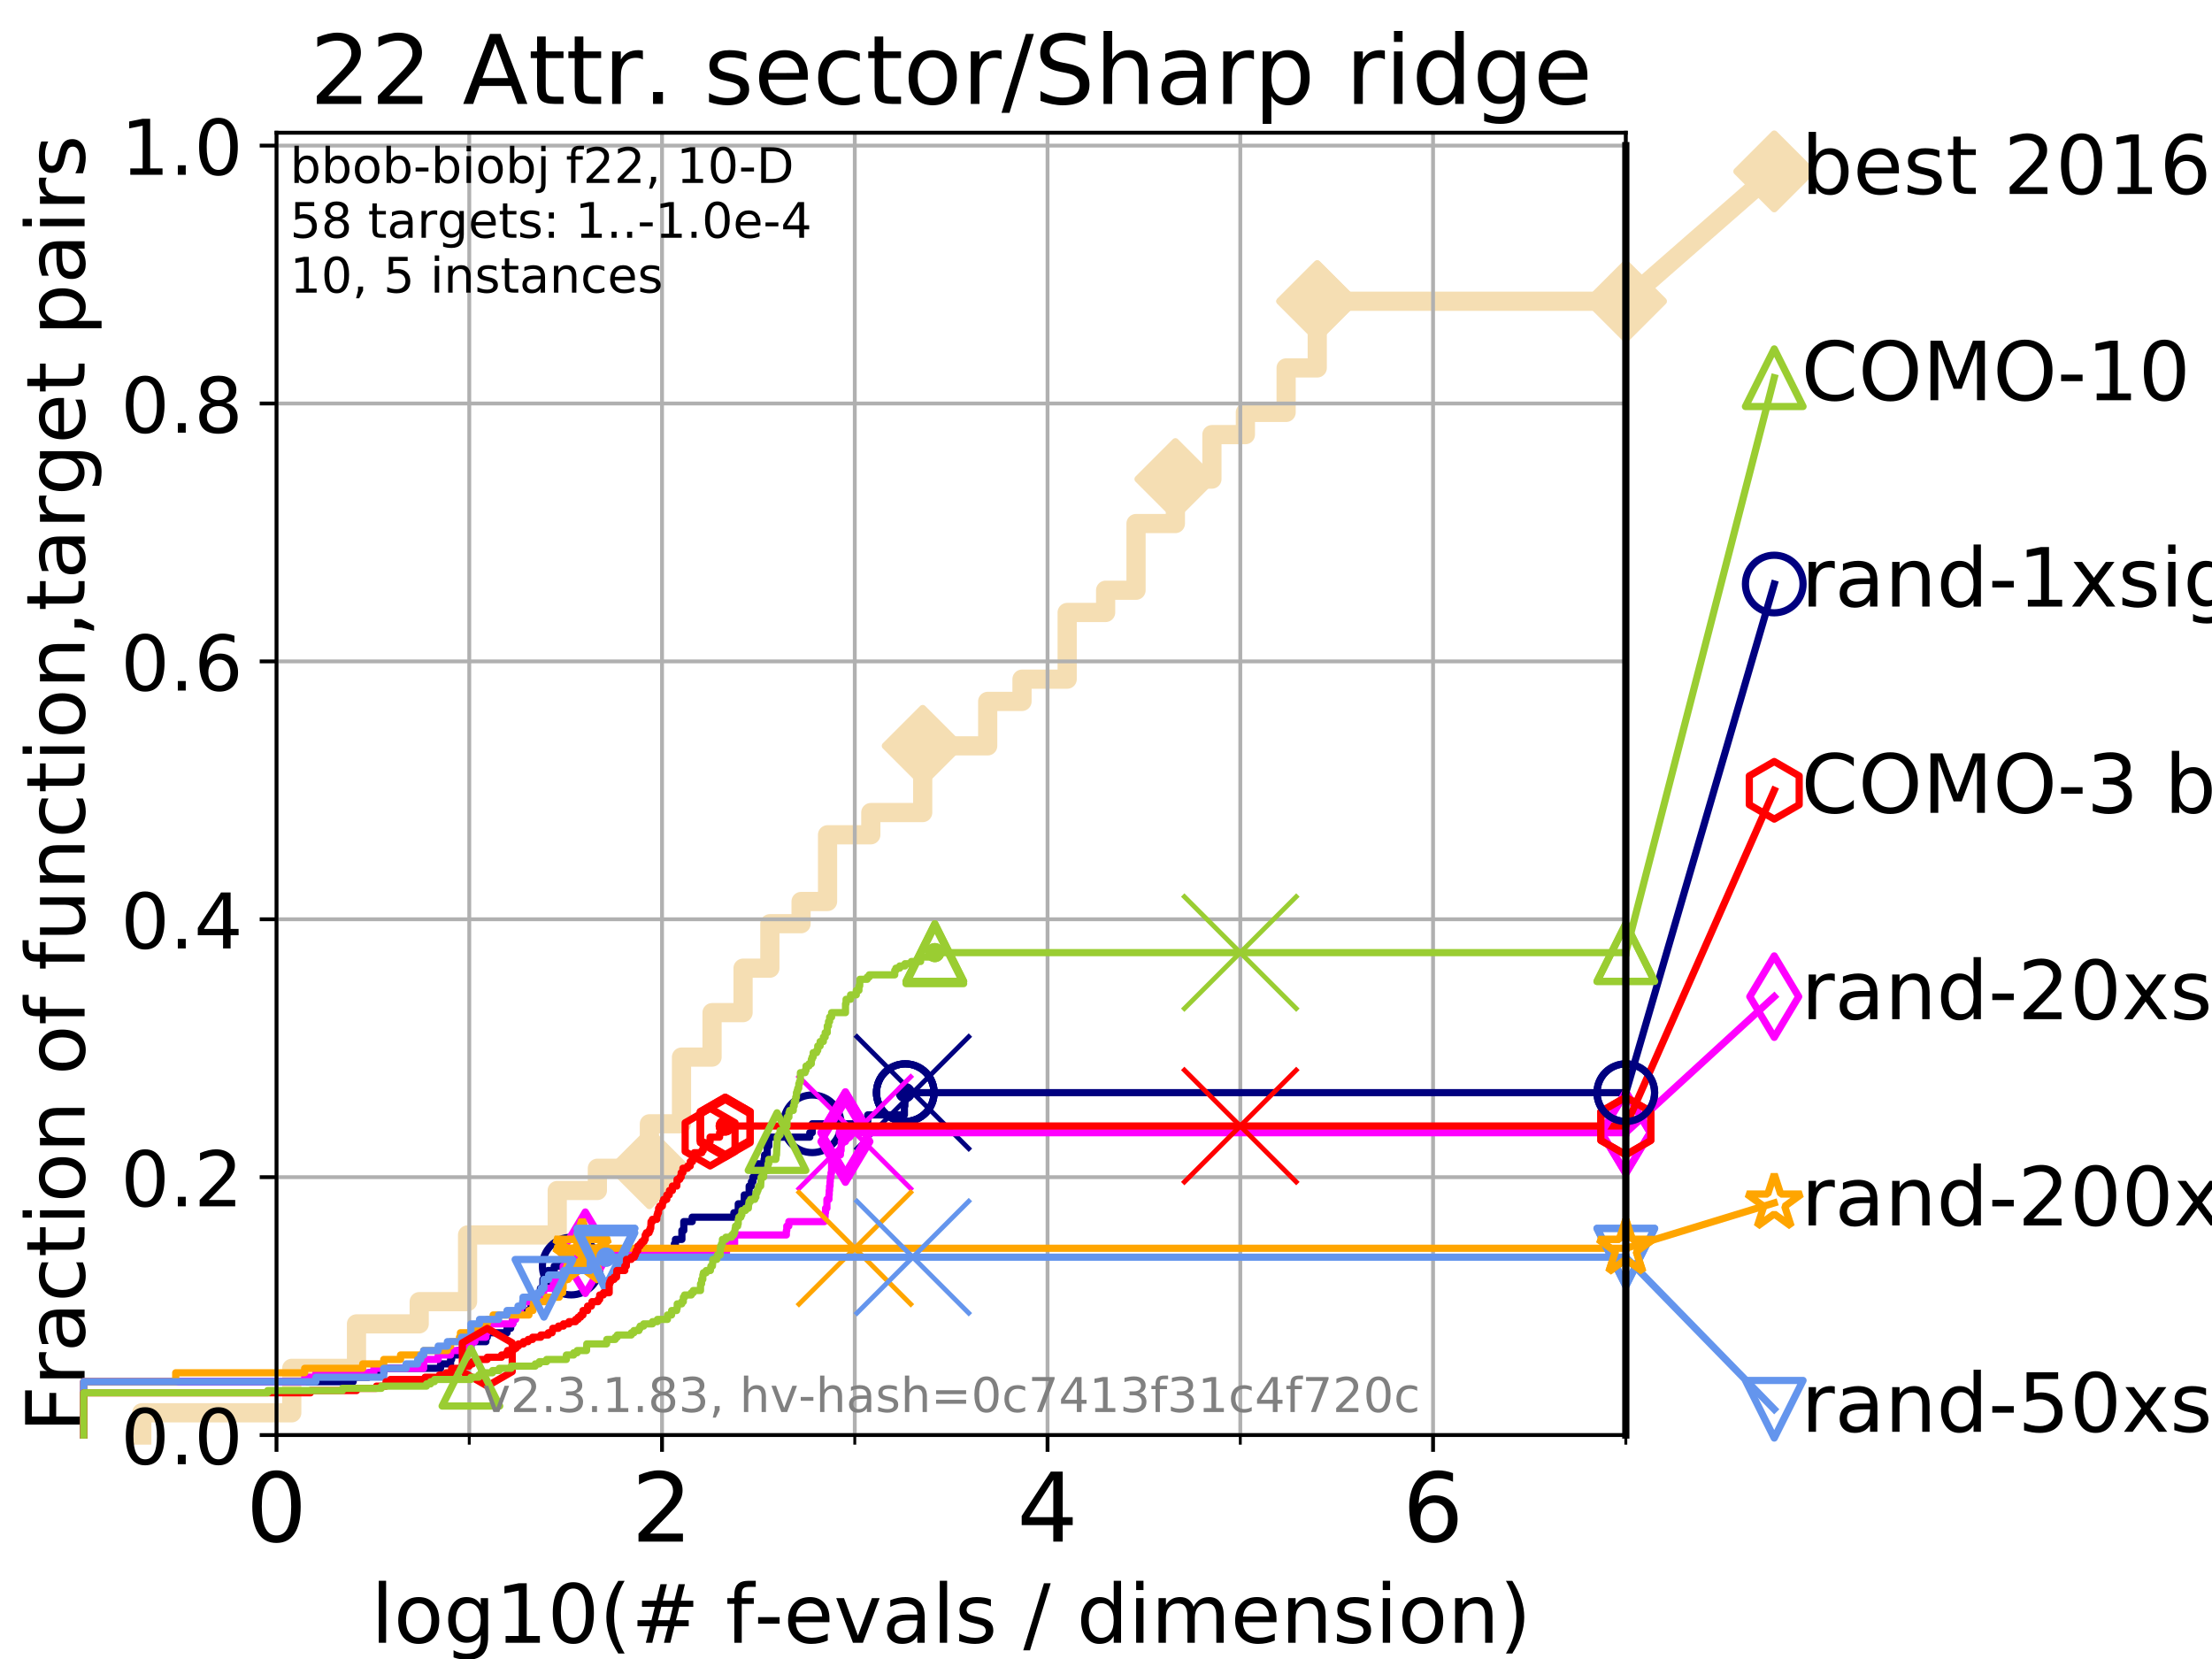 <?xml version="1.0" encoding="utf-8" standalone="no"?>
<!DOCTYPE svg PUBLIC "-//W3C//DTD SVG 1.1//EN"
  "http://www.w3.org/Graphics/SVG/1.1/DTD/svg11.dtd">
<!-- Created with matplotlib (https://matplotlib.org/) -->
<svg height="345.6pt" version="1.1" viewBox="0 0 460.8 345.6" width="460.8pt" xmlns="http://www.w3.org/2000/svg" xmlns:xlink="http://www.w3.org/1999/xlink">
 <defs>
  <style type="text/css">
*{stroke-linecap:butt;stroke-linejoin:round;}
  </style>
 </defs>
 <g id="figure_1">
  <g id="patch_1">
   <path d="M 0 345.6 
L 460.8 345.6 
L 460.8 0 
L 0 0 
z
" style="fill:#ffffff;"/>
  </g>
  <g id="axes_1">
   <g id="patch_2">
    <path d="M 57.6 298.944 
L 338.688 298.944 
L 338.688 27.648 
L 57.6 27.648 
z
" style="fill:#ffffff;"/>
   </g>
   <g id="line2d_1">
    <path d="M 29.533 298.944 
L 29.533 294.313 
L 60.78 294.313 
L 60.78 285.05 
L 74.263 285.05 
L 74.263 275.788 
L 87.33 275.788 
L 87.33 271.157 
L 97.403 271.157 
L 97.403 257.263 
L 116.081 257.263 
L 116.081 248.001 
L 124.444 248.001 
L 124.444 243.37 
L 135.281 243.37 
L 135.281 234.107 
L 141.969 234.107 
L 141.969 220.214 
L 148.335 220.214 
L 148.335 210.951 
L 154.794 210.951 
L 154.794 201.689 
L 160.375 201.689 
L 160.375 192.426 
L 166.879 192.426 
L 166.879 187.795 
L 172.395 187.795 
L 172.395 173.901 
L 181.405 173.901 
L 181.405 169.27 
L 192.214 169.27 
L 192.214 155.377 
L 205.755 155.377 
L 205.755 146.114 
L 212.903 146.114 
L 212.903 141.483 
L 222.311 141.483 
L 222.311 127.589 
L 230.323 127.589 
L 230.323 122.958 
L 236.656 122.958 
L 236.656 109.065 
L 244.853 109.065 
L 244.853 99.802 
L 252.464 99.802 
L 252.464 90.54 
L 259.437 90.54 
L 259.437 85.909 
L 267.923 85.909 
L 267.923 76.646 
L 274.406 76.646 
L 274.406 62.753 
L 338.688 62.753 
" style="fill:none;stroke:#f5deb3;stroke-linecap:square;stroke-width:4;"/>
   </g>
   <g id="line2d_2">
    <defs>
     <path d="M 0 7.778 
L 7.778 0 
L 0 -7.778 
L -7.778 0 
z
" id="m470c78c90e" style="stroke:#f5deb3;stroke-linejoin:miter;stroke-width:1.5;"/>
    </defs>
    <g>
     <use style="fill:#f5deb3;stroke:#f5deb3;stroke-linejoin:miter;stroke-width:1.5;" x="135.281" xlink:href="#m470c78c90e" y="243.37"/>
     <use style="fill:#f5deb3;stroke:#f5deb3;stroke-linejoin:miter;stroke-width:1.5;" x="192.214" xlink:href="#m470c78c90e" y="155.377"/>
     <use style="fill:#f5deb3;stroke:#f5deb3;stroke-linejoin:miter;stroke-width:1.5;" x="244.853" xlink:href="#m470c78c90e" y="99.802"/>
     <use style="fill:#f5deb3;stroke:#f5deb3;stroke-linejoin:miter;stroke-width:1.5;" x="274.406" xlink:href="#m470c78c90e" y="62.753"/>
     <use style="fill:#f5deb3;stroke:#f5deb3;stroke-linejoin:miter;stroke-width:1.5;" x="274.406" xlink:href="#m470c78c90e" y="62.753"/>
     <use style="fill:#f5deb3;stroke:#f5deb3;stroke-linejoin:miter;stroke-width:1.5;" x="338.688" xlink:href="#m470c78c90e" y="62.753"/>
    </g>
   </g>
   <g id="line2d_3">
    <path style="fill:none;stroke:#f5deb3;stroke-linecap:square;stroke-width:4;"/>
    <g/>
   </g>
   <g id="line2d_4">
    <path d="M 338.688 62.753 
L 369.608 35.706 
" style="fill:none;stroke:#f5deb3;stroke-linecap:square;stroke-width:4;"/>
    <g>
     <use style="fill:#f5deb3;stroke:#f5deb3;stroke-linejoin:miter;stroke-width:1.5;" x="338.688" xlink:href="#m470c78c90e" y="62.753"/>
     <use style="fill:#f5deb3;stroke:#f5deb3;stroke-linejoin:miter;stroke-width:1.5;" x="369.608" xlink:href="#m470c78c90e" y="35.706"/>
    </g>
   </g>
   <g id="matplotlib.axis_1">
    <g id="xtick_1">
     <g id="line2d_5">
      <path clip-path="url(#pa695537fdf)" d="M 57.6 298.944 
L 57.6 27.648 
" style="fill:none;stroke:#b0b0b0;stroke-linecap:square;stroke-width:0.8;"/>
     </g>
     <g id="line2d_6">
      <defs>
       <path d="M 0 0 
L 0 3.5 
" id="m27f2878119" style="stroke:#000000;stroke-width:0.8;"/>
      </defs>
      <g>
       <use style="stroke:#000000;stroke-width:0.8;" x="57.6" xlink:href="#m27f2878119" y="298.944"/>
      </g>
     </g>
     <g id="text_1">
      <!-- 0 -->
      <defs>
       <path d="M 31.781 66.406 
Q 24.172 66.406 20.328 58.906 
Q 16.5 51.422 16.5 36.375 
Q 16.5 21.391 20.328 13.891 
Q 24.172 6.391 31.781 6.391 
Q 39.453 6.391 43.281 13.891 
Q 47.125 21.391 47.125 36.375 
Q 47.125 51.422 43.281 58.906 
Q 39.453 66.406 31.781 66.406 
z
M 31.781 74.219 
Q 44.047 74.219 50.516 64.516 
Q 56.984 54.828 56.984 36.375 
Q 56.984 17.969 50.516 8.266 
Q 44.047 -1.422 31.781 -1.422 
Q 19.531 -1.422 13.062 8.266 
Q 6.594 17.969 6.594 36.375 
Q 6.594 54.828 13.062 64.516 
Q 19.531 74.219 31.781 74.219 
z
" id="DejaVuSans-48"/>
      </defs>
      <g transform="translate(51.237 321.141)scale(0.2 -0.2)">
       <use xlink:href="#DejaVuSans-48"/>
      </g>
     </g>
    </g>
    <g id="xtick_2">
     <g id="line2d_7">
      <path clip-path="url(#pa695537fdf)" d="M 137.911 298.944 
L 137.911 27.648 
" style="fill:none;stroke:#b0b0b0;stroke-linecap:square;stroke-width:0.8;"/>
     </g>
     <g id="line2d_8">
      <g>
       <use style="stroke:#000000;stroke-width:0.8;" x="137.911" xlink:href="#m27f2878119" y="298.944"/>
      </g>
     </g>
     <g id="text_2">
      <!-- 2 -->
      <defs>
       <path d="M 19.188 8.297 
L 53.609 8.297 
L 53.609 0 
L 7.328 0 
L 7.328 8.297 
Q 12.938 14.109 22.625 23.891 
Q 32.328 33.688 34.812 36.531 
Q 39.547 41.844 41.422 45.531 
Q 43.312 49.219 43.312 52.781 
Q 43.312 58.594 39.234 62.25 
Q 35.156 65.922 28.609 65.922 
Q 23.969 65.922 18.812 64.312 
Q 13.672 62.703 7.812 59.422 
L 7.812 69.391 
Q 13.766 71.781 18.938 73 
Q 24.125 74.219 28.422 74.219 
Q 39.75 74.219 46.484 68.547 
Q 53.219 62.891 53.219 53.422 
Q 53.219 48.922 51.531 44.891 
Q 49.859 40.875 45.406 35.406 
Q 44.188 33.984 37.641 27.219 
Q 31.109 20.453 19.188 8.297 
z
" id="DejaVuSans-50"/>
      </defs>
      <g transform="translate(131.548 321.141)scale(0.2 -0.2)">
       <use xlink:href="#DejaVuSans-50"/>
      </g>
     </g>
    </g>
    <g id="xtick_3">
     <g id="line2d_9">
      <path clip-path="url(#pa695537fdf)" d="M 218.222 298.944 
L 218.222 27.648 
" style="fill:none;stroke:#b0b0b0;stroke-linecap:square;stroke-width:0.8;"/>
     </g>
     <g id="line2d_10">
      <g>
       <use style="stroke:#000000;stroke-width:0.8;" x="218.222" xlink:href="#m27f2878119" y="298.944"/>
      </g>
     </g>
     <g id="text_3">
      <!-- 4 -->
      <defs>
       <path d="M 37.797 64.312 
L 12.891 25.391 
L 37.797 25.391 
z
M 35.203 72.906 
L 47.609 72.906 
L 47.609 25.391 
L 58.016 25.391 
L 58.016 17.188 
L 47.609 17.188 
L 47.609 0 
L 37.797 0 
L 37.797 17.188 
L 4.891 17.188 
L 4.891 26.703 
z
" id="DejaVuSans-52"/>
      </defs>
      <g transform="translate(211.859 321.141)scale(0.2 -0.2)">
       <use xlink:href="#DejaVuSans-52"/>
      </g>
     </g>
    </g>
    <g id="xtick_4">
     <g id="line2d_11">
      <path clip-path="url(#pa695537fdf)" d="M 298.533 298.944 
L 298.533 27.648 
" style="fill:none;stroke:#b0b0b0;stroke-linecap:square;stroke-width:0.8;"/>
     </g>
     <g id="line2d_12">
      <g>
       <use style="stroke:#000000;stroke-width:0.8;" x="298.533" xlink:href="#m27f2878119" y="298.944"/>
      </g>
     </g>
     <g id="text_4">
      <!-- 6 -->
      <defs>
       <path d="M 33.016 40.375 
Q 26.375 40.375 22.484 35.828 
Q 18.609 31.297 18.609 23.391 
Q 18.609 15.531 22.484 10.953 
Q 26.375 6.391 33.016 6.391 
Q 39.656 6.391 43.531 10.953 
Q 47.406 15.531 47.406 23.391 
Q 47.406 31.297 43.531 35.828 
Q 39.656 40.375 33.016 40.375 
z
M 52.594 71.297 
L 52.594 62.312 
Q 48.875 64.062 45.094 64.984 
Q 41.312 65.922 37.594 65.922 
Q 27.828 65.922 22.672 59.328 
Q 17.531 52.734 16.797 39.406 
Q 19.672 43.656 24.016 45.922 
Q 28.375 48.188 33.594 48.188 
Q 44.578 48.188 50.953 41.516 
Q 57.328 34.859 57.328 23.391 
Q 57.328 12.156 50.688 5.359 
Q 44.047 -1.422 33.016 -1.422 
Q 20.359 -1.422 13.672 8.266 
Q 6.984 17.969 6.984 36.375 
Q 6.984 53.656 15.188 63.938 
Q 23.391 74.219 37.203 74.219 
Q 40.922 74.219 44.703 73.484 
Q 48.484 72.75 52.594 71.297 
z
" id="DejaVuSans-54"/>
      </defs>
      <g transform="translate(292.17 321.141)scale(0.2 -0.2)">
       <use xlink:href="#DejaVuSans-54"/>
      </g>
     </g>
    </g>
    <g id="xtick_5">
     <g id="line2d_13">
      <path clip-path="url(#pa695537fdf)" d="M 97.755 298.944 
L 97.755 27.648 
" style="fill:none;stroke:#b0b0b0;stroke-linecap:square;stroke-width:0.8;"/>
     </g>
     <g id="line2d_14">
      <defs>
       <path d="M 0 0 
L 0 2 
" id="m6079946a5a" style="stroke:#000000;stroke-width:0.6;"/>
      </defs>
      <g>
       <use style="stroke:#000000;stroke-width:0.6;" x="97.755" xlink:href="#m6079946a5a" y="298.944"/>
      </g>
     </g>
    </g>
    <g id="xtick_6">
     <g id="line2d_15">
      <path clip-path="url(#pa695537fdf)" d="M 178.066 298.944 
L 178.066 27.648 
" style="fill:none;stroke:#b0b0b0;stroke-linecap:square;stroke-width:0.8;"/>
     </g>
     <g id="line2d_16">
      <g>
       <use style="stroke:#000000;stroke-width:0.6;" x="178.066" xlink:href="#m6079946a5a" y="298.944"/>
      </g>
     </g>
    </g>
    <g id="xtick_7">
     <g id="line2d_17">
      <path clip-path="url(#pa695537fdf)" d="M 258.377 298.944 
L 258.377 27.648 
" style="fill:none;stroke:#b0b0b0;stroke-linecap:square;stroke-width:0.8;"/>
     </g>
     <g id="line2d_18">
      <g>
       <use style="stroke:#000000;stroke-width:0.6;" x="258.377" xlink:href="#m6079946a5a" y="298.944"/>
      </g>
     </g>
    </g>
    <g id="xtick_8">
     <g id="line2d_19">
      <path clip-path="url(#pa695537fdf)" d="M 338.688 298.944 
L 338.688 27.648 
" style="fill:none;stroke:#b0b0b0;stroke-linecap:square;stroke-width:0.8;"/>
     </g>
     <g id="line2d_20">
      <g>
       <use style="stroke:#000000;stroke-width:0.6;" x="338.688" xlink:href="#m6079946a5a" y="298.944"/>
      </g>
     </g>
    </g>
    <g id="text_5">
     <!-- log10(# f-evals / dimension) -->
     <defs>
      <path d="M 9.422 75.984 
L 18.406 75.984 
L 18.406 0 
L 9.422 0 
z
" id="DejaVuSans-108"/>
      <path d="M 30.609 48.391 
Q 23.391 48.391 19.188 42.75 
Q 14.984 37.109 14.984 27.297 
Q 14.984 17.484 19.156 11.844 
Q 23.344 6.203 30.609 6.203 
Q 37.797 6.203 41.984 11.859 
Q 46.188 17.531 46.188 27.297 
Q 46.188 37.016 41.984 42.703 
Q 37.797 48.391 30.609 48.391 
z
M 30.609 56 
Q 42.328 56 49.016 48.375 
Q 55.719 40.766 55.719 27.297 
Q 55.719 13.875 49.016 6.219 
Q 42.328 -1.422 30.609 -1.422 
Q 18.844 -1.422 12.172 6.219 
Q 5.516 13.875 5.516 27.297 
Q 5.516 40.766 12.172 48.375 
Q 18.844 56 30.609 56 
z
" id="DejaVuSans-111"/>
      <path d="M 45.406 27.984 
Q 45.406 37.75 41.375 43.109 
Q 37.359 48.484 30.078 48.484 
Q 22.859 48.484 18.828 43.109 
Q 14.797 37.75 14.797 27.984 
Q 14.797 18.266 18.828 12.891 
Q 22.859 7.516 30.078 7.516 
Q 37.359 7.516 41.375 12.891 
Q 45.406 18.266 45.406 27.984 
z
M 54.391 6.781 
Q 54.391 -7.172 48.188 -13.984 
Q 42 -20.797 29.203 -20.797 
Q 24.469 -20.797 20.266 -20.094 
Q 16.062 -19.391 12.109 -17.922 
L 12.109 -9.188 
Q 16.062 -11.328 19.922 -12.344 
Q 23.781 -13.375 27.781 -13.375 
Q 36.625 -13.375 41.016 -8.766 
Q 45.406 -4.156 45.406 5.172 
L 45.406 9.625 
Q 42.625 4.781 38.281 2.391 
Q 33.938 0 27.875 0 
Q 17.828 0 11.672 7.656 
Q 5.516 15.328 5.516 27.984 
Q 5.516 40.672 11.672 48.328 
Q 17.828 56 27.875 56 
Q 33.938 56 38.281 53.609 
Q 42.625 51.219 45.406 46.391 
L 45.406 54.688 
L 54.391 54.688 
z
" id="DejaVuSans-103"/>
      <path d="M 12.406 8.297 
L 28.516 8.297 
L 28.516 63.922 
L 10.984 60.406 
L 10.984 69.391 
L 28.422 72.906 
L 38.281 72.906 
L 38.281 8.297 
L 54.391 8.297 
L 54.391 0 
L 12.406 0 
z
" id="DejaVuSans-49"/>
      <path d="M 31 75.875 
Q 24.469 64.656 21.281 53.656 
Q 18.109 42.672 18.109 31.391 
Q 18.109 20.125 21.312 9.062 
Q 24.516 -2 31 -13.188 
L 23.188 -13.188 
Q 15.875 -1.703 12.234 9.375 
Q 8.594 20.453 8.594 31.391 
Q 8.594 42.281 12.203 53.312 
Q 15.828 64.359 23.188 75.875 
z
" id="DejaVuSans-40"/>
      <path d="M 51.125 44 
L 36.922 44 
L 32.812 27.688 
L 47.125 27.688 
z
M 43.797 71.781 
L 38.719 51.516 
L 52.984 51.516 
L 58.109 71.781 
L 65.922 71.781 
L 60.891 51.516 
L 76.125 51.516 
L 76.125 44 
L 58.984 44 
L 54.984 27.688 
L 70.516 27.688 
L 70.516 20.219 
L 53.078 20.219 
L 48 0 
L 40.188 0 
L 45.219 20.219 
L 30.906 20.219 
L 25.875 0 
L 18.016 0 
L 23.094 20.219 
L 7.719 20.219 
L 7.719 27.688 
L 24.906 27.688 
L 29 44 
L 13.281 44 
L 13.281 51.516 
L 30.906 51.516 
L 35.891 71.781 
z
" id="DejaVuSans-35"/>
      <path id="DejaVuSans-32"/>
      <path d="M 37.109 75.984 
L 37.109 68.5 
L 28.516 68.5 
Q 23.688 68.5 21.797 66.547 
Q 19.922 64.594 19.922 59.516 
L 19.922 54.688 
L 34.719 54.688 
L 34.719 47.703 
L 19.922 47.703 
L 19.922 0 
L 10.891 0 
L 10.891 47.703 
L 2.297 47.703 
L 2.297 54.688 
L 10.891 54.688 
L 10.891 58.5 
Q 10.891 67.625 15.141 71.797 
Q 19.391 75.984 28.609 75.984 
z
" id="DejaVuSans-102"/>
      <path d="M 4.891 31.391 
L 31.203 31.391 
L 31.203 23.391 
L 4.891 23.391 
z
" id="DejaVuSans-45"/>
      <path d="M 56.203 29.594 
L 56.203 25.203 
L 14.891 25.203 
Q 15.484 15.922 20.484 11.062 
Q 25.484 6.203 34.422 6.203 
Q 39.594 6.203 44.453 7.469 
Q 49.312 8.734 54.109 11.281 
L 54.109 2.781 
Q 49.266 0.734 44.188 -0.344 
Q 39.109 -1.422 33.891 -1.422 
Q 20.797 -1.422 13.156 6.188 
Q 5.516 13.812 5.516 26.812 
Q 5.516 40.234 12.766 48.109 
Q 20.016 56 32.328 56 
Q 43.359 56 49.781 48.891 
Q 56.203 41.797 56.203 29.594 
z
M 47.219 32.234 
Q 47.125 39.594 43.094 43.984 
Q 39.062 48.391 32.422 48.391 
Q 24.906 48.391 20.391 44.141 
Q 15.875 39.891 15.188 32.172 
z
" id="DejaVuSans-101"/>
      <path d="M 2.984 54.688 
L 12.5 54.688 
L 29.594 8.797 
L 46.688 54.688 
L 56.203 54.688 
L 35.688 0 
L 23.484 0 
z
" id="DejaVuSans-118"/>
      <path d="M 34.281 27.484 
Q 23.391 27.484 19.188 25 
Q 14.984 22.516 14.984 16.5 
Q 14.984 11.719 18.141 8.906 
Q 21.297 6.109 26.703 6.109 
Q 34.188 6.109 38.703 11.406 
Q 43.219 16.703 43.219 25.484 
L 43.219 27.484 
z
M 52.203 31.203 
L 52.203 0 
L 43.219 0 
L 43.219 8.297 
Q 40.141 3.328 35.547 0.953 
Q 30.953 -1.422 24.312 -1.422 
Q 15.922 -1.422 10.953 3.297 
Q 6 8.016 6 15.922 
Q 6 25.141 12.172 29.828 
Q 18.359 34.516 30.609 34.516 
L 43.219 34.516 
L 43.219 35.406 
Q 43.219 41.609 39.141 45 
Q 35.062 48.391 27.688 48.391 
Q 23 48.391 18.547 47.266 
Q 14.109 46.141 10.016 43.891 
L 10.016 52.203 
Q 14.938 54.109 19.578 55.047 
Q 24.219 56 28.609 56 
Q 40.484 56 46.344 49.844 
Q 52.203 43.703 52.203 31.203 
z
" id="DejaVuSans-97"/>
      <path d="M 44.281 53.078 
L 44.281 44.578 
Q 40.484 46.531 36.375 47.5 
Q 32.281 48.484 27.875 48.484 
Q 21.188 48.484 17.844 46.438 
Q 14.5 44.391 14.5 40.281 
Q 14.5 37.156 16.891 35.375 
Q 19.281 33.594 26.516 31.984 
L 29.594 31.297 
Q 39.156 29.25 43.188 25.516 
Q 47.219 21.781 47.219 15.094 
Q 47.219 7.469 41.188 3.016 
Q 35.156 -1.422 24.609 -1.422 
Q 20.219 -1.422 15.453 -0.562 
Q 10.688 0.297 5.422 2 
L 5.422 11.281 
Q 10.406 8.688 15.234 7.391 
Q 20.062 6.109 24.812 6.109 
Q 31.156 6.109 34.562 8.281 
Q 37.984 10.453 37.984 14.406 
Q 37.984 18.062 35.516 20.016 
Q 33.062 21.969 24.703 23.781 
L 21.578 24.516 
Q 13.234 26.266 9.516 29.906 
Q 5.812 33.547 5.812 39.891 
Q 5.812 47.609 11.281 51.797 
Q 16.75 56 26.812 56 
Q 31.781 56 36.172 55.266 
Q 40.578 54.547 44.281 53.078 
z
" id="DejaVuSans-115"/>
      <path d="M 25.391 72.906 
L 33.688 72.906 
L 8.297 -9.281 
L 0 -9.281 
z
" id="DejaVuSans-47"/>
      <path d="M 45.406 46.391 
L 45.406 75.984 
L 54.391 75.984 
L 54.391 0 
L 45.406 0 
L 45.406 8.203 
Q 42.578 3.328 38.25 0.953 
Q 33.938 -1.422 27.875 -1.422 
Q 17.969 -1.422 11.734 6.484 
Q 5.516 14.406 5.516 27.297 
Q 5.516 40.188 11.734 48.094 
Q 17.969 56 27.875 56 
Q 33.938 56 38.25 53.625 
Q 42.578 51.266 45.406 46.391 
z
M 14.797 27.297 
Q 14.797 17.391 18.875 11.75 
Q 22.953 6.109 30.078 6.109 
Q 37.203 6.109 41.297 11.75 
Q 45.406 17.391 45.406 27.297 
Q 45.406 37.203 41.297 42.844 
Q 37.203 48.484 30.078 48.484 
Q 22.953 48.484 18.875 42.844 
Q 14.797 37.203 14.797 27.297 
z
" id="DejaVuSans-100"/>
      <path d="M 9.422 54.688 
L 18.406 54.688 
L 18.406 0 
L 9.422 0 
z
M 9.422 75.984 
L 18.406 75.984 
L 18.406 64.594 
L 9.422 64.594 
z
" id="DejaVuSans-105"/>
      <path d="M 52 44.188 
Q 55.375 50.25 60.062 53.125 
Q 64.75 56 71.094 56 
Q 79.641 56 84.281 50.016 
Q 88.922 44.047 88.922 33.016 
L 88.922 0 
L 79.891 0 
L 79.891 32.719 
Q 79.891 40.578 77.094 44.375 
Q 74.312 48.188 68.609 48.188 
Q 61.625 48.188 57.562 43.547 
Q 53.516 38.922 53.516 30.906 
L 53.516 0 
L 44.484 0 
L 44.484 32.719 
Q 44.484 40.625 41.703 44.406 
Q 38.922 48.188 33.109 48.188 
Q 26.219 48.188 22.156 43.531 
Q 18.109 38.875 18.109 30.906 
L 18.109 0 
L 9.078 0 
L 9.078 54.688 
L 18.109 54.688 
L 18.109 46.188 
Q 21.188 51.219 25.484 53.609 
Q 29.781 56 35.688 56 
Q 41.656 56 45.828 52.969 
Q 50 49.953 52 44.188 
z
" id="DejaVuSans-109"/>
      <path d="M 54.891 33.016 
L 54.891 0 
L 45.906 0 
L 45.906 32.719 
Q 45.906 40.484 42.875 44.328 
Q 39.844 48.188 33.797 48.188 
Q 26.516 48.188 22.312 43.547 
Q 18.109 38.922 18.109 30.906 
L 18.109 0 
L 9.078 0 
L 9.078 54.688 
L 18.109 54.688 
L 18.109 46.188 
Q 21.344 51.125 25.703 53.562 
Q 30.078 56 35.797 56 
Q 45.219 56 50.047 50.172 
Q 54.891 44.344 54.891 33.016 
z
" id="DejaVuSans-110"/>
      <path d="M 8.016 75.875 
L 15.828 75.875 
Q 23.141 64.359 26.781 53.312 
Q 30.422 42.281 30.422 31.391 
Q 30.422 20.453 26.781 9.375 
Q 23.141 -1.703 15.828 -13.188 
L 8.016 -13.188 
Q 14.5 -2 17.703 9.062 
Q 20.906 20.125 20.906 31.391 
Q 20.906 42.672 17.703 53.656 
Q 14.5 64.656 8.016 75.875 
z
" id="DejaVuSans-41"/>
     </defs>
     <g transform="translate(77.303 342.218)scale(0.17 -0.17)">
      <use xlink:href="#DejaVuSans-108"/>
      <use x="27.783" xlink:href="#DejaVuSans-111"/>
      <use x="88.965" xlink:href="#DejaVuSans-103"/>
      <use x="152.441" xlink:href="#DejaVuSans-49"/>
      <use x="216.064" xlink:href="#DejaVuSans-48"/>
      <use x="279.688" xlink:href="#DejaVuSans-40"/>
      <use x="318.701" xlink:href="#DejaVuSans-35"/>
      <use x="402.49" xlink:href="#DejaVuSans-32"/>
      <use x="434.277" xlink:href="#DejaVuSans-102"/>
      <use x="469.404" xlink:href="#DejaVuSans-45"/>
      <use x="505.488" xlink:href="#DejaVuSans-101"/>
      <use x="567.012" xlink:href="#DejaVuSans-118"/>
      <use x="626.191" xlink:href="#DejaVuSans-97"/>
      <use x="687.471" xlink:href="#DejaVuSans-108"/>
      <use x="715.254" xlink:href="#DejaVuSans-115"/>
      <use x="767.354" xlink:href="#DejaVuSans-32"/>
      <use x="799.141" xlink:href="#DejaVuSans-47"/>
      <use x="832.832" xlink:href="#DejaVuSans-32"/>
      <use x="864.619" xlink:href="#DejaVuSans-100"/>
      <use x="928.096" xlink:href="#DejaVuSans-105"/>
      <use x="955.879" xlink:href="#DejaVuSans-109"/>
      <use x="1053.291" xlink:href="#DejaVuSans-101"/>
      <use x="1114.814" xlink:href="#DejaVuSans-110"/>
      <use x="1178.193" xlink:href="#DejaVuSans-115"/>
      <use x="1230.293" xlink:href="#DejaVuSans-105"/>
      <use x="1258.076" xlink:href="#DejaVuSans-111"/>
      <use x="1319.258" xlink:href="#DejaVuSans-110"/>
      <use x="1382.637" xlink:href="#DejaVuSans-41"/>
     </g>
    </g>
   </g>
   <g id="matplotlib.axis_2">
    <g id="ytick_1">
     <g id="line2d_21">
      <path clip-path="url(#pa695537fdf)" d="M 57.6 298.944 
L 338.688 298.944 
" style="fill:none;stroke:#b0b0b0;stroke-linecap:square;stroke-width:0.8;"/>
     </g>
     <g id="line2d_22">
      <defs>
       <path d="M 0 0 
L -3.5 0 
" id="mdc902a2e0d" style="stroke:#000000;stroke-width:0.8;"/>
      </defs>
      <g>
       <use style="stroke:#000000;stroke-width:0.8;" x="57.6" xlink:href="#mdc902a2e0d" y="298.944"/>
      </g>
     </g>
     <g id="text_6">
      <!-- 0.0 -->
      <defs>
       <path d="M 10.688 12.406 
L 21 12.406 
L 21 0 
L 10.688 0 
z
" id="DejaVuSans-46"/>
      </defs>
      <g transform="translate(25.155 305.023)scale(0.16 -0.16)">
       <use xlink:href="#DejaVuSans-48"/>
       <use x="63.623" xlink:href="#DejaVuSans-46"/>
       <use x="95.41" xlink:href="#DejaVuSans-48"/>
      </g>
     </g>
    </g>
    <g id="ytick_2">
     <g id="line2d_23">
      <path clip-path="url(#pa695537fdf)" d="M 57.6 245.222 
L 338.688 245.222 
" style="fill:none;stroke:#b0b0b0;stroke-linecap:square;stroke-width:0.8;"/>
     </g>
     <g id="line2d_24">
      <g>
       <use style="stroke:#000000;stroke-width:0.8;" x="57.6" xlink:href="#mdc902a2e0d" y="245.222"/>
      </g>
     </g>
     <g id="text_7">
      <!-- 0.2 -->
      <g transform="translate(25.155 251.301)scale(0.16 -0.16)">
       <use xlink:href="#DejaVuSans-48"/>
       <use x="63.623" xlink:href="#DejaVuSans-46"/>
       <use x="95.41" xlink:href="#DejaVuSans-50"/>
      </g>
     </g>
    </g>
    <g id="ytick_3">
     <g id="line2d_25">
      <path clip-path="url(#pa695537fdf)" d="M 57.6 191.5 
L 338.688 191.5 
" style="fill:none;stroke:#b0b0b0;stroke-linecap:square;stroke-width:0.8;"/>
     </g>
     <g id="line2d_26">
      <g>
       <use style="stroke:#000000;stroke-width:0.8;" x="57.6" xlink:href="#mdc902a2e0d" y="191.5"/>
      </g>
     </g>
     <g id="text_8">
      <!-- 0.4 -->
      <g transform="translate(25.155 197.579)scale(0.16 -0.16)">
       <use xlink:href="#DejaVuSans-48"/>
       <use x="63.623" xlink:href="#DejaVuSans-46"/>
       <use x="95.41" xlink:href="#DejaVuSans-52"/>
      </g>
     </g>
    </g>
    <g id="ytick_4">
     <g id="line2d_27">
      <path clip-path="url(#pa695537fdf)" d="M 57.6 137.778 
L 338.688 137.778 
" style="fill:none;stroke:#b0b0b0;stroke-linecap:square;stroke-width:0.8;"/>
     </g>
     <g id="line2d_28">
      <g>
       <use style="stroke:#000000;stroke-width:0.8;" x="57.6" xlink:href="#mdc902a2e0d" y="137.778"/>
      </g>
     </g>
     <g id="text_9">
      <!-- 0.6 -->
      <g transform="translate(25.155 143.857)scale(0.16 -0.16)">
       <use xlink:href="#DejaVuSans-48"/>
       <use x="63.623" xlink:href="#DejaVuSans-46"/>
       <use x="95.41" xlink:href="#DejaVuSans-54"/>
      </g>
     </g>
    </g>
    <g id="ytick_5">
     <g id="line2d_29">
      <path clip-path="url(#pa695537fdf)" d="M 57.6 84.056 
L 338.688 84.056 
" style="fill:none;stroke:#b0b0b0;stroke-linecap:square;stroke-width:0.8;"/>
     </g>
     <g id="line2d_30">
      <g>
       <use style="stroke:#000000;stroke-width:0.8;" x="57.6" xlink:href="#mdc902a2e0d" y="84.056"/>
      </g>
     </g>
     <g id="text_10">
      <!-- 0.8 -->
      <defs>
       <path d="M 31.781 34.625 
Q 24.75 34.625 20.719 30.859 
Q 16.703 27.094 16.703 20.516 
Q 16.703 13.922 20.719 10.156 
Q 24.75 6.391 31.781 6.391 
Q 38.812 6.391 42.859 10.172 
Q 46.922 13.969 46.922 20.516 
Q 46.922 27.094 42.891 30.859 
Q 38.875 34.625 31.781 34.625 
z
M 21.922 38.812 
Q 15.578 40.375 12.031 44.719 
Q 8.5 49.078 8.5 55.328 
Q 8.5 64.062 14.719 69.141 
Q 20.953 74.219 31.781 74.219 
Q 42.672 74.219 48.875 69.141 
Q 55.078 64.062 55.078 55.328 
Q 55.078 49.078 51.531 44.719 
Q 48 40.375 41.703 38.812 
Q 48.828 37.156 52.797 32.312 
Q 56.781 27.484 56.781 20.516 
Q 56.781 9.906 50.312 4.234 
Q 43.844 -1.422 31.781 -1.422 
Q 19.734 -1.422 13.25 4.234 
Q 6.781 9.906 6.781 20.516 
Q 6.781 27.484 10.781 32.312 
Q 14.797 37.156 21.922 38.812 
z
M 18.312 54.391 
Q 18.312 48.734 21.844 45.562 
Q 25.391 42.391 31.781 42.391 
Q 38.141 42.391 41.719 45.562 
Q 45.312 48.734 45.312 54.391 
Q 45.312 60.062 41.719 63.234 
Q 38.141 66.406 31.781 66.406 
Q 25.391 66.406 21.844 63.234 
Q 18.312 60.062 18.312 54.391 
z
" id="DejaVuSans-56"/>
      </defs>
      <g transform="translate(25.155 90.135)scale(0.16 -0.16)">
       <use xlink:href="#DejaVuSans-48"/>
       <use x="63.623" xlink:href="#DejaVuSans-46"/>
       <use x="95.41" xlink:href="#DejaVuSans-56"/>
      </g>
     </g>
    </g>
    <g id="ytick_6">
     <g id="line2d_31">
      <path clip-path="url(#pa695537fdf)" d="M 57.6 30.334 
L 338.688 30.334 
" style="fill:none;stroke:#b0b0b0;stroke-linecap:square;stroke-width:0.8;"/>
     </g>
     <g id="line2d_32">
      <g>
       <use style="stroke:#000000;stroke-width:0.8;" x="57.6" xlink:href="#mdc902a2e0d" y="30.334"/>
      </g>
     </g>
     <g id="text_11">
      <!-- 1.0 -->
      <g transform="translate(25.155 36.413)scale(0.16 -0.16)">
       <use xlink:href="#DejaVuSans-49"/>
       <use x="63.623" xlink:href="#DejaVuSans-46"/>
       <use x="95.41" xlink:href="#DejaVuSans-48"/>
      </g>
     </g>
    </g>
    <g id="text_12">
     <!-- Fraction of function,target pairs -->
     <defs>
      <path d="M 9.812 72.906 
L 51.703 72.906 
L 51.703 64.594 
L 19.672 64.594 
L 19.672 43.109 
L 48.578 43.109 
L 48.578 34.812 
L 19.672 34.812 
L 19.672 0 
L 9.812 0 
z
" id="DejaVuSans-70"/>
      <path d="M 41.109 46.297 
Q 39.594 47.172 37.812 47.578 
Q 36.031 48 33.891 48 
Q 26.266 48 22.188 43.047 
Q 18.109 38.094 18.109 28.812 
L 18.109 0 
L 9.078 0 
L 9.078 54.688 
L 18.109 54.688 
L 18.109 46.188 
Q 20.953 51.172 25.484 53.578 
Q 30.031 56 36.531 56 
Q 37.453 56 38.578 55.875 
Q 39.703 55.766 41.062 55.516 
z
" id="DejaVuSans-114"/>
      <path d="M 48.781 52.594 
L 48.781 44.188 
Q 44.969 46.297 41.141 47.344 
Q 37.312 48.391 33.406 48.391 
Q 24.656 48.391 19.812 42.844 
Q 14.984 37.312 14.984 27.297 
Q 14.984 17.281 19.812 11.734 
Q 24.656 6.203 33.406 6.203 
Q 37.312 6.203 41.141 7.25 
Q 44.969 8.297 48.781 10.406 
L 48.781 2.094 
Q 45.016 0.344 40.984 -0.531 
Q 36.969 -1.422 32.422 -1.422 
Q 20.062 -1.422 12.781 6.344 
Q 5.516 14.109 5.516 27.297 
Q 5.516 40.672 12.859 48.328 
Q 20.219 56 33.016 56 
Q 37.156 56 41.109 55.141 
Q 45.062 54.297 48.781 52.594 
z
" id="DejaVuSans-99"/>
      <path d="M 18.312 70.219 
L 18.312 54.688 
L 36.812 54.688 
L 36.812 47.703 
L 18.312 47.703 
L 18.312 18.016 
Q 18.312 11.328 20.141 9.422 
Q 21.969 7.516 27.594 7.516 
L 36.812 7.516 
L 36.812 0 
L 27.594 0 
Q 17.188 0 13.234 3.875 
Q 9.281 7.766 9.281 18.016 
L 9.281 47.703 
L 2.688 47.703 
L 2.688 54.688 
L 9.281 54.688 
L 9.281 70.219 
z
" id="DejaVuSans-116"/>
      <path d="M 8.5 21.578 
L 8.5 54.688 
L 17.484 54.688 
L 17.484 21.922 
Q 17.484 14.156 20.5 10.266 
Q 23.531 6.391 29.594 6.391 
Q 36.859 6.391 41.078 11.031 
Q 45.312 15.672 45.312 23.688 
L 45.312 54.688 
L 54.297 54.688 
L 54.297 0 
L 45.312 0 
L 45.312 8.406 
Q 42.047 3.422 37.719 1 
Q 33.406 -1.422 27.688 -1.422 
Q 18.266 -1.422 13.375 4.438 
Q 8.5 10.297 8.5 21.578 
z
M 31.109 56 
z
" id="DejaVuSans-117"/>
      <path d="M 11.719 12.406 
L 22.016 12.406 
L 22.016 4 
L 14.016 -11.625 
L 7.719 -11.625 
L 11.719 4 
z
" id="DejaVuSans-44"/>
      <path d="M 18.109 8.203 
L 18.109 -20.797 
L 9.078 -20.797 
L 9.078 54.688 
L 18.109 54.688 
L 18.109 46.391 
Q 20.953 51.266 25.266 53.625 
Q 29.594 56 35.594 56 
Q 45.562 56 51.781 48.094 
Q 58.016 40.188 58.016 27.297 
Q 58.016 14.406 51.781 6.484 
Q 45.562 -1.422 35.594 -1.422 
Q 29.594 -1.422 25.266 0.953 
Q 20.953 3.328 18.109 8.203 
z
M 48.688 27.297 
Q 48.688 37.203 44.609 42.844 
Q 40.531 48.484 33.406 48.484 
Q 26.266 48.484 22.188 42.844 
Q 18.109 37.203 18.109 27.297 
Q 18.109 17.391 22.188 11.75 
Q 26.266 6.109 33.406 6.109 
Q 40.531 6.109 44.609 11.75 
Q 48.688 17.391 48.688 27.297 
z
" id="DejaVuSans-112"/>
     </defs>
     <g transform="translate(17.62 298.435)rotate(-90)scale(0.17 -0.17)">
      <use xlink:href="#DejaVuSans-70"/>
      <use x="57.41" xlink:href="#DejaVuSans-114"/>
      <use x="98.523" xlink:href="#DejaVuSans-97"/>
      <use x="159.803" xlink:href="#DejaVuSans-99"/>
      <use x="214.783" xlink:href="#DejaVuSans-116"/>
      <use x="253.992" xlink:href="#DejaVuSans-105"/>
      <use x="281.775" xlink:href="#DejaVuSans-111"/>
      <use x="342.957" xlink:href="#DejaVuSans-110"/>
      <use x="406.336" xlink:href="#DejaVuSans-32"/>
      <use x="438.123" xlink:href="#DejaVuSans-111"/>
      <use x="499.305" xlink:href="#DejaVuSans-102"/>
      <use x="534.51" xlink:href="#DejaVuSans-32"/>
      <use x="566.297" xlink:href="#DejaVuSans-102"/>
      <use x="601.502" xlink:href="#DejaVuSans-117"/>
      <use x="664.881" xlink:href="#DejaVuSans-110"/>
      <use x="728.26" xlink:href="#DejaVuSans-99"/>
      <use x="783.24" xlink:href="#DejaVuSans-116"/>
      <use x="822.449" xlink:href="#DejaVuSans-105"/>
      <use x="850.232" xlink:href="#DejaVuSans-111"/>
      <use x="911.414" xlink:href="#DejaVuSans-110"/>
      <use x="974.793" xlink:href="#DejaVuSans-44"/>
      <use x="1006.58" xlink:href="#DejaVuSans-116"/>
      <use x="1045.789" xlink:href="#DejaVuSans-97"/>
      <use x="1107.068" xlink:href="#DejaVuSans-114"/>
      <use x="1148.166" xlink:href="#DejaVuSans-103"/>
      <use x="1211.643" xlink:href="#DejaVuSans-101"/>
      <use x="1273.166" xlink:href="#DejaVuSans-116"/>
      <use x="1312.375" xlink:href="#DejaVuSans-32"/>
      <use x="1344.162" xlink:href="#DejaVuSans-112"/>
      <use x="1407.639" xlink:href="#DejaVuSans-97"/>
      <use x="1468.918" xlink:href="#DejaVuSans-105"/>
      <use x="1496.701" xlink:href="#DejaVuSans-114"/>
      <use x="1537.814" xlink:href="#DejaVuSans-115"/>
     </g>
    </g>
   </g>
   <g id="line2d_33">
    <defs>
     <path d="M 0 1.5 
C 0.398 1.5 0.779 1.342 1.061 1.061 
C 1.342 0.779 1.5 0.398 1.5 0 
C 1.5 -0.398 1.342 -0.779 1.061 -1.061 
C 0.779 -1.342 0.398 -1.5 0 -1.5 
C -0.398 -1.5 -0.779 -1.342 -1.061 -1.061 
C -1.342 -0.779 -1.5 -0.398 -1.5 0 
C -1.5 0.398 -1.342 0.779 -1.061 1.061 
C -0.779 1.342 -0.398 1.5 0 1.5 
z
" id="mf736837ced" style="stroke:#f5deb3;"/>
    </defs>
    <g>
     <use style="fill:#f5deb3;stroke:#f5deb3;" x="274.406" xlink:href="#mf736837ced" y="62.753"/>
     <use style="fill:#f5deb3;stroke:#f5deb3;" x="274.406" xlink:href="#mf736837ced" y="62.753"/>
    </g>
   </g>
   <g id="line2d_34">
    <defs>
     <path d="M 0 1.5 
C 0.398 1.5 0.779 1.342 1.061 1.061 
C 1.342 0.779 1.5 0.398 1.5 0 
C 1.5 -0.398 1.342 -0.779 1.061 -1.061 
C 0.779 -1.342 0.398 -1.5 0 -1.5 
C -0.398 -1.5 -0.779 -1.342 -1.061 -1.061 
C -1.342 -0.779 -1.5 -0.398 -1.5 0 
C -1.5 0.398 -1.342 0.779 -1.061 1.061 
C -0.779 1.342 -0.398 1.5 0 1.5 
z
" id="mb35104cf76" style="stroke:#000080;"/>
    </defs>
    <g>
     <use style="fill:#000080;stroke:#000080;" x="188.585" xlink:href="#mb35104cf76" y="227.623"/>
     <use style="fill:#000080;stroke:#000080;" x="188.585" xlink:href="#mb35104cf76" y="227.623"/>
    </g>
   </g>
   <g id="line2d_35">
    <path d="M 17.445 298.944 
L 17.445 287.829 
L 73.579 287.829 
L 73.579 286.903 
L 76.759 286.903 
L 76.759 285.977 
L 79.939 285.977 
L 79.939 285.05 
L 91.783 285.05 
L 91.783 284.124 
L 93.864 284.124 
L 93.864 283.198 
L 94.081 283.198 
L 94.081 282.272 
L 95.327 282.272 
L 95.327 281.345 
L 98.101 281.345 
L 98.101 279.493 
L 101.223 279.493 
L 101.223 278.567 
L 101.507 278.567 
L 101.507 277.64 
L 105.622 277.64 
L 105.622 276.714 
L 106.383 276.714 
L 106.383 275.788 
L 106.803 275.788 
L 106.803 273.935 
L 107.909 273.935 
L 107.909 273.009 
L 110.611 273.009 
L 110.611 272.083 
L 110.86 272.083 
L 110.86 271.157 
L 112.581 271.157 
L 112.581 268.378 
L 113.095 268.378 
L 113.095 266.526 
L 113.454 266.526 
L 113.454 265.599 
L 114.148 265.599 
L 114.148 264.673 
L 115.46 264.673 
L 115.46 263.747 
L 118.994 263.747 
L 118.994 262.821 
L 121.4 262.821 
L 121.4 261.894 
L 123.869 261.894 
L 123.869 260.968 
L 140.484 260.968 
L 140.484 259.116 
L 140.708 259.116 
L 140.708 258.189 
L 142.052 258.189 
L 142.052 256.337 
L 142.446 256.337 
L 142.446 254.484 
L 144.197 254.484 
L 144.197 253.558 
L 152.878 253.558 
L 152.878 252.632 
L 153.785 252.632 
L 153.785 251.706 
L 153.792 251.706 
L 153.792 250.779 
L 155.044 250.779 
L 155.044 248.927 
L 156.065 248.927 
L 156.065 247.075 
L 156.539 247.075 
L 156.539 246.148 
L 156.848 246.148 
L 156.848 245.222 
L 157.157 245.222 
L 157.157 244.296 
L 157.826 244.296 
L 157.826 242.443 
L 159.165 242.443 
L 159.165 241.517 
L 159.278 241.517 
L 159.278 240.591 
L 159.828 240.591 
L 159.828 238.738 
L 160.162 238.738 
L 160.162 236.886 
L 168.689 236.886 
L 168.689 235.96 
L 169.204 235.96 
L 169.204 234.107 
L 180.764 234.107 
L 180.764 232.255 
L 188.402 232.255 
L 188.402 230.402 
L 188.505 230.402 
L 188.505 229.476 
L 188.585 229.476 
L 188.585 227.623 
L 338.688 227.623 
" style="fill:none;stroke:#000080;stroke-linecap:square;stroke-width:1.5;"/>
   </g>
   <g id="line2d_36">
    <defs>
     <path d="M 0 6 
C 1.591 6 3.117 5.368 4.243 4.243 
C 5.368 3.117 6 1.591 6 0 
C 6 -1.591 5.368 -3.117 4.243 -4.243 
C 3.117 -5.368 1.591 -6 0 -6 
C -1.591 -6 -3.117 -5.368 -4.243 -4.243 
C -5.368 -3.117 -6 -1.591 -6 0 
C -6 1.591 -5.368 3.117 -4.243 4.243 
C -3.117 5.368 -1.591 6 0 6 
z
" id="m1d85ac43c4" style="stroke:#000080;stroke-width:1.5;"/>
    </defs>
    <g>
     <use style="fill-opacity:0;stroke:#000080;stroke-width:1.5;" x="118.994" xlink:href="#m1d85ac43c4" y="263.747"/>
     <use style="fill-opacity:0;stroke:#000080;stroke-width:1.5;" x="169.204" xlink:href="#m1d85ac43c4" y="234.107"/>
     <use style="fill-opacity:0;stroke:#000080;stroke-width:1.5;" x="188.585" xlink:href="#m1d85ac43c4" y="227.623"/>
     <use style="fill-opacity:0;stroke:#000080;stroke-width:1.5;" x="188.585" xlink:href="#m1d85ac43c4" y="227.623"/>
     <use style="fill-opacity:0;stroke:#000080;stroke-width:1.5;" x="188.585" xlink:href="#m1d85ac43c4" y="227.623"/>
     <use style="fill-opacity:0;stroke:#000080;stroke-width:1.5;" x="338.688" xlink:href="#m1d85ac43c4" y="227.623"/>
    </g>
   </g>
   <g id="line2d_37">
    <path style="fill:none;stroke:#000080;stroke-linecap:square;stroke-width:1.5;"/>
    <g/>
   </g>
   <g id="line2d_38">
    <path clip-path="url(#pa695537fdf)" d="M 190.159 227.623 
" style="fill:none;stroke:#000080;stroke-linecap:square;stroke-width:1.5;"/>
    <defs>
     <path d="M -12 12 
L 12 -12 
M -12 -12 
L 12 12 
" id="md8bc45559c" style="stroke:#000080;"/>
    </defs>
    <g clip-path="url(#pa695537fdf)">
     <use style="fill:#000080;stroke:#000080;" x="190.159" xlink:href="#md8bc45559c" y="227.623"/>
    </g>
   </g>
   <g id="line2d_39">
    <defs>
     <path d="M 0 1.5 
C 0.398 1.5 0.779 1.342 1.061 1.061 
C 1.342 0.779 1.5 0.398 1.5 0 
C 1.5 -0.398 1.342 -0.779 1.061 -1.061 
C 0.779 -1.342 0.398 -1.5 0 -1.5 
C -0.398 -1.5 -0.779 -1.342 -1.061 -1.061 
C -1.342 -0.779 -1.5 -0.398 -1.5 0 
C -1.5 0.398 -1.342 0.779 -1.061 1.061 
C -0.779 1.342 -0.398 1.5 0 1.5 
z
" id="m18dc8aa41b" style="stroke:#ff00ff;"/>
    </defs>
    <g>
     <use style="fill:#ff00ff;stroke:#ff00ff;" x="176.114" xlink:href="#m18dc8aa41b" y="235.96"/>
     <use style="fill:#ff00ff;stroke:#ff00ff;" x="176.114" xlink:href="#m18dc8aa41b" y="235.96"/>
    </g>
   </g>
   <g id="line2d_40">
    <path d="M 17.445 298.944 
L 17.445 287.829 
L 63.468 287.829 
L 63.468 286.903 
L 65.797 286.903 
L 65.797 285.977 
L 77.885 285.977 
L 77.885 285.05 
L 88.256 285.05 
L 88.256 283.198 
L 91.284 283.198 
L 91.284 282.272 
L 93.864 282.272 
L 93.864 281.345 
L 96.301 281.345 
L 96.301 280.419 
L 98.101 280.419 
L 98.101 279.493 
L 98.935 279.493 
L 98.935 278.567 
L 101.223 278.567 
L 101.223 277.64 
L 101.507 277.64 
L 101.507 275.788 
L 106.803 275.788 
L 106.803 274.862 
L 107.415 274.862 
L 107.415 273.009 
L 108.389 273.009 
L 108.389 272.083 
L 108.949 272.083 
L 108.949 271.157 
L 110.103 271.157 
L 110.103 270.231 
L 112.581 270.231 
L 112.581 269.304 
L 113.24 269.304 
L 113.24 268.378 
L 115.27 268.378 
L 115.27 267.452 
L 115.586 267.452 
L 115.586 266.526 
L 116.081 266.526 
L 116.081 265.599 
L 117.317 265.599 
L 117.317 263.747 
L 120.239 263.747 
L 120.239 261.894 
L 121.931 261.894 
L 121.931 260.968 
L 151.341 260.968 
L 151.341 259.116 
L 153.032 259.116 
L 153.032 257.263 
L 163.812 257.263 
L 163.812 256.337 
L 163.899 256.337 
L 163.899 255.411 
L 164.322 255.411 
L 164.322 254.484 
L 171.729 254.484 
L 171.729 253.558 
L 171.878 253.558 
L 171.878 252.632 
L 171.978 252.632 
L 171.978 251.706 
L 172.262 251.706 
L 172.262 249.853 
L 172.68 249.853 
L 172.68 248.927 
L 172.74 248.927 
L 172.74 248.001 
L 172.811 248.001 
L 172.811 247.075 
L 172.914 247.075 
L 172.914 246.148 
L 172.965 246.148 
L 172.965 245.222 
L 173.119 245.222 
L 173.119 244.296 
L 173.232 244.296 
L 173.232 242.443 
L 173.617 242.443 
L 173.617 240.591 
L 175.08 240.591 
L 175.08 239.665 
L 175.218 239.665 
L 175.218 238.738 
L 175.255 238.738 
L 175.255 237.812 
L 176.114 237.812 
L 176.114 235.96 
L 338.688 235.96 
" style="fill:none;stroke:#ff00ff;stroke-linecap:square;stroke-width:1.5;"/>
   </g>
   <g id="line2d_41">
    <defs>
     <path d="M 0 8.485 
L 5.091 0 
L 0 -8.485 
L -5.091 0 
z
" id="mf5d4f7916f" style="stroke:#ff00ff;stroke-linejoin:miter;stroke-width:1.5;"/>
    </defs>
    <g>
     <use style="fill-opacity:0;stroke:#ff00ff;stroke-linejoin:miter;stroke-width:1.5;" x="121.931" xlink:href="#mf5d4f7916f" y="260.968"/>
     <use style="fill-opacity:0;stroke:#ff00ff;stroke-linejoin:miter;stroke-width:1.5;" x="176.114" xlink:href="#mf5d4f7916f" y="237.812"/>
     <use style="fill-opacity:0;stroke:#ff00ff;stroke-linejoin:miter;stroke-width:1.5;" x="176.114" xlink:href="#mf5d4f7916f" y="235.96"/>
     <use style="fill-opacity:0;stroke:#ff00ff;stroke-linejoin:miter;stroke-width:1.5;" x="176.114" xlink:href="#mf5d4f7916f" y="235.96"/>
     <use style="fill-opacity:0;stroke:#ff00ff;stroke-linejoin:miter;stroke-width:1.5;" x="338.688" xlink:href="#mf5d4f7916f" y="235.96"/>
    </g>
   </g>
   <g id="line2d_42">
    <path style="fill:none;stroke:#ff00ff;stroke-linecap:square;stroke-width:1.5;"/>
    <g/>
   </g>
   <g id="line2d_43">
    <path clip-path="url(#pa695537fdf)" d="M 178.075 235.96 
" style="fill:none;stroke:#ff00ff;stroke-linecap:square;stroke-width:1.5;"/>
    <defs>
     <path d="M -12 12 
L 12 -12 
M -12 -12 
L 12 12 
" id="m4dba562e3f" style="stroke:#ff00ff;"/>
    </defs>
    <g clip-path="url(#pa695537fdf)">
     <use style="fill:#ff00ff;stroke:#ff00ff;" x="178.075" xlink:href="#m4dba562e3f" y="235.96"/>
    </g>
   </g>
   <g id="line2d_44">
    <defs>
     <path d="M 0 1.5 
C 0.398 1.5 0.779 1.342 1.061 1.061 
C 1.342 0.779 1.5 0.398 1.5 0 
C 1.5 -0.398 1.342 -0.779 1.061 -1.061 
C 0.779 -1.342 0.398 -1.5 0 -1.5 
C -0.398 -1.5 -0.779 -1.342 -1.061 -1.061 
C -1.342 -0.779 -1.5 -0.398 -1.5 0 
C -1.5 0.398 -1.342 0.779 -1.061 1.061 
C -0.779 1.342 -0.398 1.5 0 1.5 
z
" id="m1ff6c7d4ed" style="stroke:#ffa500;"/>
    </defs>
    <g>
     <use style="fill:#ffa500;stroke:#ffa500;" x="121.265" xlink:href="#m1ff6c7d4ed" y="260.042"/>
     <use style="fill:#ffa500;stroke:#ffa500;" x="121.265" xlink:href="#m1ff6c7d4ed" y="260.042"/>
    </g>
   </g>
   <g id="line2d_45">
    <path d="M 17.445 298.944 
L 17.445 287.829 
L 36.604 287.829 
L 36.604 285.977 
L 63.468 285.977 
L 63.468 285.05 
L 75.556 285.05 
L 75.556 284.124 
L 79.939 284.124 
L 79.939 283.198 
L 83.438 283.198 
L 83.438 282.272 
L 88.256 282.272 
L 88.256 281.345 
L 93.197 281.345 
L 93.197 280.419 
L 93.864 280.419 
L 93.864 279.493 
L 95.723 279.493 
L 95.723 278.567 
L 95.918 278.567 
L 95.918 277.64 
L 98.101 277.64 
L 98.101 276.714 
L 99.887 276.714 
L 99.887 275.788 
L 101.507 275.788 
L 101.507 274.862 
L 102.729 274.862 
L 102.729 273.935 
L 110.189 273.935 
L 110.189 273.009 
L 111.023 273.009 
L 111.023 272.083 
L 111.186 272.083 
L 111.186 271.157 
L 113.804 271.157 
L 113.804 270.231 
L 116.503 270.231 
L 116.503 269.304 
L 117.203 269.304 
L 117.203 268.378 
L 117.317 268.378 
L 117.317 266.526 
L 118.364 266.526 
L 118.364 265.599 
L 118.471 265.599 
L 118.471 264.673 
L 121.174 264.673 
L 121.174 261.894 
L 121.265 261.894 
L 121.265 260.042 
L 338.688 260.042 
" style="fill:none;stroke:#ffa500;stroke-linecap:square;stroke-width:1.5;"/>
   </g>
   <g id="line2d_46">
    <defs>
     <path d="M 0 -6 
L -1.347 -1.854 
L -5.706 -1.854 
L -2.18 0.708 
L -3.527 4.854 
L -0 2.292 
L 3.527 4.854 
L 2.18 0.708 
L 5.706 -1.854 
L 1.347 -1.854 
z
" id="m1fcb3aa879" style="stroke:#ffa500;stroke-linejoin:bevel;stroke-width:1.5;"/>
    </defs>
    <g>
     <use style="fill-opacity:0;stroke:#ffa500;stroke-linejoin:bevel;stroke-width:1.5;" x="121.265" xlink:href="#m1fcb3aa879" y="261.894"/>
     <use style="fill-opacity:0;stroke:#ffa500;stroke-linejoin:bevel;stroke-width:1.5;" x="121.265" xlink:href="#m1fcb3aa879" y="261.894"/>
     <use style="fill-opacity:0;stroke:#ffa500;stroke-linejoin:bevel;stroke-width:1.5;" x="121.265" xlink:href="#m1fcb3aa879" y="260.042"/>
     <use style="fill-opacity:0;stroke:#ffa500;stroke-linejoin:bevel;stroke-width:1.5;" x="121.265" xlink:href="#m1fcb3aa879" y="260.042"/>
     <use style="fill-opacity:0;stroke:#ffa500;stroke-linejoin:bevel;stroke-width:1.5;" x="338.688" xlink:href="#m1fcb3aa879" y="260.042"/>
    </g>
   </g>
   <g id="line2d_47">
    <path style="fill:none;stroke:#ffa500;stroke-linecap:square;stroke-width:1.5;"/>
    <g/>
   </g>
   <g id="line2d_48">
    <path clip-path="url(#pa695537fdf)" d="M 178.078 260.042 
" style="fill:none;stroke:#ffa500;stroke-linecap:square;stroke-width:1.5;"/>
    <defs>
     <path d="M -12 12 
L 12 -12 
M -12 -12 
L 12 12 
" id="m8d356f6a61" style="stroke:#ffa500;"/>
    </defs>
    <g clip-path="url(#pa695537fdf)">
     <use style="fill:#ffa500;stroke:#ffa500;" x="178.078" xlink:href="#m8d356f6a61" y="260.042"/>
    </g>
   </g>
   <g id="line2d_49">
    <defs>
     <path d="M 0 1.5 
C 0.398 1.5 0.779 1.342 1.061 1.061 
C 1.342 0.779 1.5 0.398 1.5 0 
C 1.5 -0.398 1.342 -0.779 1.061 -1.061 
C 0.779 -1.342 0.398 -1.5 0 -1.5 
C -0.398 -1.5 -0.779 -1.342 -1.061 -1.061 
C -1.342 -0.779 -1.5 -0.398 -1.5 0 
C -1.5 0.398 -1.342 0.779 -1.061 1.061 
C -0.779 1.342 -0.398 1.5 0 1.5 
z
" id="m9543452c4c" style="stroke:#6495ed;"/>
    </defs>
    <g>
     <use style="fill:#6495ed;stroke:#6495ed;" x="126.236" xlink:href="#m9543452c4c" y="261.894"/>
     <use style="fill:#6495ed;stroke:#6495ed;" x="126.236" xlink:href="#m9543452c4c" y="261.894"/>
    </g>
   </g>
   <g id="line2d_50">
    <path d="M 17.445 298.944 
L 17.445 287.829 
L 65.797 287.829 
L 65.797 286.903 
L 79.939 286.903 
L 79.939 285.05 
L 84.588 285.05 
L 84.588 284.124 
L 87.01 284.124 
L 87.01 283.198 
L 87.644 283.198 
L 87.644 282.272 
L 88.256 282.272 
L 88.256 281.345 
L 91.284 281.345 
L 91.284 280.419 
L 93.197 280.419 
L 93.197 279.493 
L 96.111 279.493 
L 96.111 278.567 
L 98.101 278.567 
L 98.101 275.788 
L 99.887 275.788 
L 99.887 274.862 
L 103.871 274.862 
L 103.871 273.935 
L 105.622 273.935 
L 105.622 273.009 
L 107.909 273.009 
L 107.909 272.083 
L 108.857 272.083 
L 108.857 271.157 
L 108.949 271.157 
L 108.949 270.231 
L 111.975 270.231 
L 111.975 269.304 
L 112.73 269.304 
L 112.73 268.378 
L 113.311 268.378 
L 113.311 266.526 
L 114.284 266.526 
L 114.284 265.599 
L 117.43 265.599 
L 117.43 264.673 
L 122.948 264.673 
L 122.948 262.821 
L 126.236 262.821 
L 126.236 261.894 
L 338.688 261.894 
" style="fill:none;stroke:#6495ed;stroke-linecap:square;stroke-width:1.5;"/>
   </g>
   <g id="line2d_51">
    <defs>
     <path d="M -0 6 
L 6 -6 
L -6 -6 
z
" id="ma4cf872acf" style="stroke:#6495ed;stroke-linejoin:miter;stroke-width:1.5;"/>
    </defs>
    <g>
     <use style="fill-opacity:0;stroke:#6495ed;stroke-linejoin:miter;stroke-width:1.5;" x="113.311" xlink:href="#ma4cf872acf" y="268.378"/>
     <use style="fill-opacity:0;stroke:#6495ed;stroke-linejoin:miter;stroke-width:1.5;" x="126.236" xlink:href="#ma4cf872acf" y="262.821"/>
     <use style="fill-opacity:0;stroke:#6495ed;stroke-linejoin:miter;stroke-width:1.5;" x="126.236" xlink:href="#ma4cf872acf" y="261.894"/>
     <use style="fill-opacity:0;stroke:#6495ed;stroke-linejoin:miter;stroke-width:1.5;" x="126.236" xlink:href="#ma4cf872acf" y="261.894"/>
     <use style="fill-opacity:0;stroke:#6495ed;stroke-linejoin:miter;stroke-width:1.5;" x="338.688" xlink:href="#ma4cf872acf" y="261.894"/>
    </g>
   </g>
   <g id="line2d_52">
    <path style="fill:none;stroke:#6495ed;stroke-linecap:square;stroke-width:1.5;"/>
    <g/>
   </g>
   <g id="line2d_53">
    <path clip-path="url(#pa695537fdf)" d="M 190.16 261.894 
" style="fill:none;stroke:#6495ed;stroke-linecap:square;stroke-width:1.5;"/>
    <defs>
     <path d="M -12 12 
L 12 -12 
M -12 -12 
L 12 12 
" id="m553047daaa" style="stroke:#6495ed;"/>
    </defs>
    <g clip-path="url(#pa695537fdf)">
     <use style="fill:#6495ed;stroke:#6495ed;" x="190.16" xlink:href="#m553047daaa" y="261.894"/>
    </g>
   </g>
   <g id="line2d_54">
    <defs>
     <path d="M 0 1.5 
C 0.398 1.5 0.779 1.342 1.061 1.061 
C 1.342 0.779 1.5 0.398 1.5 0 
C 1.5 -0.398 1.342 -0.779 1.061 -1.061 
C 0.779 -1.342 0.398 -1.5 0 -1.5 
C -0.398 -1.5 -0.779 -1.342 -1.061 -1.061 
C -1.342 -0.779 -1.5 -0.398 -1.5 0 
C -1.5 0.398 -1.342 0.779 -1.061 1.061 
C -0.779 1.342 -0.398 1.5 0 1.5 
z
" id="mf5a16a78ed" style="stroke:#ff0000;"/>
    </defs>
    <g>
     <use style="fill:#ff0000;stroke:#ff0000;" x="151.081" xlink:href="#mf5a16a78ed" y="234.57"/>
     <use style="fill:#ff0000;stroke:#ff0000;" x="151.081" xlink:href="#mf5a16a78ed" y="234.57"/>
    </g>
   </g>
   <g id="line2d_55">
    <path d="M 17.445 298.944 
L 17.445 290.145 
L 64.671 290.145 
L 64.671 289.682 
L 74.263 289.682 
L 74.263 289.218 
L 78.421 289.218 
L 78.421 288.755 
L 80.416 288.755 
L 80.416 287.829 
L 81.334 287.829 
L 81.334 287.366 
L 88.554 287.366 
L 88.554 286.903 
L 91.535 286.903 
L 91.535 286.44 
L 92.969 286.44 
L 92.969 285.977 
L 94.081 285.977 
L 94.081 285.05 
L 96.301 285.05 
L 96.301 284.587 
L 97.755 284.587 
L 97.755 284.124 
L 98.439 284.124 
L 98.439 283.661 
L 99.418 283.661 
L 99.418 283.198 
L 101.507 283.198 
L 101.507 282.735 
L 104.474 282.735 
L 104.474 282.272 
L 105.51 282.272 
L 105.51 281.809 
L 105.733 281.809 
L 105.733 281.345 
L 106.906 281.345 
L 106.906 280.882 
L 107.515 280.882 
L 107.515 280.419 
L 108.006 280.419 
L 108.006 279.956 
L 109.04 279.956 
L 109.04 279.493 
L 110.017 279.493 
L 110.017 279.03 
L 110.942 279.03 
L 110.942 278.567 
L 112.656 278.567 
L 112.656 278.104 
L 114.216 278.104 
L 114.216 277.64 
L 115.012 277.64 
L 115.012 277.177 
L 115.141 277.177 
L 115.141 276.714 
L 116.323 276.714 
L 116.323 276.251 
L 117.373 276.251 
L 117.373 275.788 
L 118.524 275.788 
L 118.524 275.325 
L 119.899 275.325 
L 119.899 274.862 
L 120.43 274.862 
L 120.43 274.399 
L 120.945 274.399 
L 120.945 273.935 
L 121.445 273.935 
L 121.445 273.009 
L 122.405 273.009 
L 122.405 272.083 
L 123.193 272.083 
L 123.193 271.62 
L 123.314 271.62 
L 123.314 271.157 
L 124.595 271.157 
L 124.595 270.694 
L 124.928 270.694 
L 124.928 269.767 
L 125.683 269.767 
L 125.683 269.304 
L 126.905 269.304 
L 126.905 267.452 
L 127.035 267.452 
L 127.035 266.989 
L 127.262 266.989 
L 127.262 266.526 
L 127.923 266.526 
L 127.923 266.062 
L 128.441 266.062 
L 128.501 264.673 
L 130.155 264.673 
L 130.155 263.747 
L 130.479 263.747 
L 130.505 262.357 
L 131.49 262.357 
L 131.49 261.894 
L 132.158 261.894 
L 132.158 261.431 
L 132.375 261.431 
L 132.375 260.968 
L 132.542 260.968 
L 132.542 260.505 
L 132.871 260.505 
L 132.871 259.579 
L 133.33 259.579 
L 133.33 259.116 
L 133.689 259.116 
L 133.689 258.653 
L 134.171 258.653 
L 134.171 258.189 
L 134.407 258.189 
L 134.407 257.263 
L 134.64 257.263 
L 134.64 256.8 
L 135.22 256.8 
L 135.22 256.337 
L 135.422 256.337 
L 135.422 255.874 
L 135.562 255.874 
L 135.622 254.484 
L 135.898 254.484 
L 135.898 254.021 
L 136.813 254.021 
L 136.869 253.095 
L 136.998 253.095 
L 136.998 252.632 
L 137.181 252.632 
L 137.199 251.706 
L 137.434 251.706 
L 137.434 251.243 
L 137.98 251.243 
L 138.067 250.316 
L 138.256 250.316 
L 138.256 249.853 
L 138.911 249.853 
L 138.911 248.927 
L 139.414 248.927 
L 139.462 248.001 
L 140.073 248.001 
L 140.073 247.075 
L 140.988 247.075 
L 141.047 245.685 
L 141.606 245.685 
L 141.606 245.222 
L 141.9 245.222 
L 141.9 244.296 
L 142.257 244.296 
L 142.257 243.37 
L 143.235 243.37 
L 143.235 242.906 
L 143.791 242.906 
L 143.791 241.98 
L 144.27 241.98 
L 144.27 241.054 
L 144.63 241.054 
L 144.63 240.128 
L 146.216 240.128 
L 146.216 239.665 
L 146.495 239.665 
L 146.495 238.738 
L 146.697 238.738 
L 146.697 238.275 
L 147.71 238.275 
L 147.71 237.812 
L 147.927 237.812 
L 147.927 236.886 
L 149.903 236.886 
L 149.903 235.96 
L 150.353 235.96 
L 150.353 235.033 
L 151.081 235.033 
L 151.081 234.57 
L 338.688 234.57 
L 338.688 234.57 
" style="fill:none;stroke:#ff0000;stroke-linecap:square;stroke-width:1.5;"/>
   </g>
   <g id="line2d_56">
    <defs>
     <path d="M 0 -6 
L -5.196 -3 
L -5.196 3 
L -0 6 
L 5.196 3 
L 5.196 -3 
z
" id="m9643d6b5e8" style="stroke:#ff0000;stroke-linejoin:miter;stroke-width:1.5;"/>
    </defs>
    <g>
     <use style="fill-opacity:0;stroke:#ff0000;stroke-linejoin:miter;stroke-width:1.5;" x="101.507" xlink:href="#m9643d6b5e8" y="282.735"/>
     <use style="fill-opacity:0;stroke:#ff0000;stroke-linejoin:miter;stroke-width:1.5;" x="147.927" xlink:href="#m9643d6b5e8" y="236.886"/>
     <use style="fill-opacity:0;stroke:#ff0000;stroke-linejoin:miter;stroke-width:1.5;" x="151.081" xlink:href="#m9643d6b5e8" y="235.033"/>
     <use style="fill-opacity:0;stroke:#ff0000;stroke-linejoin:miter;stroke-width:1.5;" x="151.081" xlink:href="#m9643d6b5e8" y="234.57"/>
     <use style="fill-opacity:0;stroke:#ff0000;stroke-linejoin:miter;stroke-width:1.5;" x="151.081" xlink:href="#m9643d6b5e8" y="234.57"/>
     <use style="fill-opacity:0;stroke:#ff0000;stroke-linejoin:miter;stroke-width:1.5;" x="338.688" xlink:href="#m9643d6b5e8" y="234.57"/>
    </g>
   </g>
   <g id="line2d_57">
    <path style="fill:none;stroke:#ff0000;stroke-linecap:square;stroke-width:1.5;"/>
    <g/>
   </g>
   <g id="line2d_58">
    <path clip-path="url(#pa695537fdf)" d="M 258.377 234.57 
" style="fill:none;stroke:#ff0000;stroke-linecap:square;stroke-width:1.5;"/>
    <defs>
     <path d="M -12 12 
L 12 -12 
M -12 -12 
L 12 12 
" id="me115f4d997" style="stroke:#ff0000;"/>
    </defs>
    <g clip-path="url(#pa695537fdf)">
     <use style="fill:#ff0000;stroke:#ff0000;" x="258.377" xlink:href="#me115f4d997" y="234.57"/>
    </g>
   </g>
   <g id="line2d_59">
    <defs>
     <path d="M 0 1.5 
C 0.398 1.5 0.779 1.342 1.061 1.061 
C 1.342 0.779 1.5 0.398 1.5 0 
C 1.5 -0.398 1.342 -0.779 1.061 -1.061 
C 0.779 -1.342 0.398 -1.5 0 -1.5 
C -0.398 -1.5 -0.779 -1.342 -1.061 -1.061 
C -1.342 -0.779 -1.5 -0.398 -1.5 0 
C -1.5 0.398 -1.342 0.779 -1.061 1.061 
C -0.779 1.342 -0.398 1.5 0 1.5 
z
" id="m2072eea55b" style="stroke:#9acd32;"/>
    </defs>
    <g>
     <use style="fill:#9acd32;stroke:#9acd32;" x="194.742" xlink:href="#m2072eea55b" y="198.447"/>
     <use style="fill:#9acd32;stroke:#9acd32;" x="194.742" xlink:href="#m2072eea55b" y="198.447"/>
    </g>
   </g>
   <g id="line2d_60">
    <path d="M 17.445 298.944 
L 17.445 290.145 
L 55.763 290.145 
L 55.763 289.682 
L 71.35 289.682 
L 71.35 289.218 
L 79.447 289.218 
L 79.447 288.755 
L 88.847 288.755 
L 88.847 288.292 
L 89.698 288.292 
L 89.698 287.829 
L 90.509 287.829 
L 90.509 287.366 
L 98.101 287.366 
L 98.101 286.903 
L 99.732 286.903 
L 99.732 286.44 
L 100.193 286.44 
L 100.193 285.977 
L 102.597 285.977 
L 102.597 285.514 
L 103.993 285.514 
L 103.993 285.05 
L 106.489 285.05 
L 106.489 284.587 
L 111.506 284.587 
L 111.506 284.124 
L 112.356 284.124 
L 112.356 283.661 
L 113.874 283.661 
L 113.874 283.198 
L 117.985 283.198 
L 117.985 282.272 
L 119.503 282.272 
L 119.503 281.809 
L 120.239 281.809 
L 120.239 281.345 
L 122.191 281.345 
L 122.234 279.956 
L 126.372 279.956 
L 126.406 279.03 
L 128.169 279.03 
L 128.169 278.567 
L 128.591 278.567 
L 128.591 278.104 
L 131.515 278.104 
L 131.515 277.64 
L 132.06 277.64 
L 132.06 277.177 
L 133.102 277.177 
L 133.102 276.714 
L 133.353 276.714 
L 133.353 276.251 
L 134.085 276.251 
L 134.085 275.788 
L 135.918 275.788 
L 135.918 275.325 
L 136.943 275.325 
L 136.943 274.862 
L 139.042 274.862 
L 139.042 273.935 
L 139.903 273.935 
L 139.918 273.009 
L 140.959 273.009 
L 140.959 272.546 
L 141.076 272.546 
L 141.076 271.62 
L 142.024 271.62 
L 142.024 271.157 
L 142.352 271.157 
L 142.352 270.231 
L 142.607 270.231 
L 142.607 269.767 
L 144.014 269.767 
L 144.014 269.304 
L 144.415 269.304 
L 144.415 268.841 
L 145.932 268.841 
L 145.932 267.452 
L 146.151 267.452 
L 146.173 266.526 
L 146.41 266.526 
L 146.41 265.599 
L 146.527 265.599 
L 146.527 265.136 
L 147.113 265.136 
L 147.113 264.673 
L 147.986 264.673 
L 148.093 263.747 
L 148.412 263.747 
L 148.516 262.357 
L 149.332 262.357 
L 149.432 261.431 
L 150.016 261.431 
L 150.103 259.579 
L 150.301 259.579 
L 150.301 259.116 
L 150.489 259.116 
L 150.489 258.189 
L 151.219 258.189 
L 151.219 257.726 
L 152.429 257.726 
L 152.429 257.263 
L 152.841 257.263 
L 152.841 256.8 
L 153.04 256.8 
L 153.149 255.874 
L 153.222 255.874 
L 153.222 255.411 
L 153.673 255.411 
L 153.673 254.948 
L 153.785 254.948 
L 153.792 254.021 
L 153.897 254.021 
L 153.897 253.558 
L 154.338 253.558 
L 154.338 253.095 
L 154.541 253.095 
L 154.547 252.169 
L 155.303 252.169 
L 155.303 251.706 
L 155.898 251.706 
L 155.966 250.779 
L 156.034 250.779 
L 156.034 250.316 
L 156.328 250.316 
L 156.328 249.853 
L 157.232 249.853 
L 157.232 249.39 
L 157.472 249.39 
L 157.472 248.464 
L 157.715 248.464 
L 157.715 248.001 
L 157.899 248.001 
L 157.899 247.538 
L 158.081 247.538 
L 158.081 247.075 
L 158.46 247.075 
L 158.557 245.222 
L 159.077 245.222 
L 159.134 243.833 
L 159.902 243.833 
L 159.986 242.443 
L 160.128 242.443 
L 160.128 241.517 
L 161.623 241.517 
L 161.717 240.591 
L 161.766 240.591 
L 161.872 237.812 
L 161.912 237.812 
L 161.912 236.886 
L 162.143 236.886 
L 162.143 236.423 
L 162.5 236.423 
L 162.5 235.496 
L 163.578 235.496 
L 163.578 235.033 
L 163.705 235.033 
L 163.705 234.57 
L 163.942 234.57 
L 163.97 232.718 
L 164.349 232.718 
L 164.349 231.792 
L 164.494 231.792 
L 164.494 231.328 
L 165.252 231.328 
L 165.252 230.402 
L 165.451 230.402 
L 165.451 229.476 
L 165.764 229.476 
L 165.764 228.55 
L 165.912 228.55 
L 165.912 227.623 
L 166.072 227.623 
L 166.072 227.16 
L 166.193 227.16 
L 166.193 226.697 
L 166.402 226.697 
L 166.402 225.771 
L 166.551 225.771 
L 166.551 225.308 
L 166.736 225.308 
L 166.736 223.455 
L 167.72 223.455 
L 167.72 222.992 
L 167.908 222.992 
L 167.908 222.066 
L 168.534 222.066 
L 168.534 221.603 
L 169.015 221.603 
L 169.015 220.677 
L 169.172 220.677 
L 169.172 220.214 
L 169.397 220.214 
L 169.397 219.287 
L 170.108 219.287 
L 170.108 218.824 
L 170.349 218.824 
L 170.349 217.898 
L 170.849 217.898 
L 170.849 216.972 
L 171.519 216.972 
L 171.519 216.045 
L 171.898 216.045 
L 171.898 215.119 
L 172.33 215.119 
L 172.333 213.73 
L 172.588 213.73 
L 172.588 212.804 
L 172.825 212.804 
L 172.825 211.877 
L 173.234 211.877 
L 173.234 210.951 
L 176.132 210.951 
L 176.132 209.099 
L 176.252 209.099 
L 176.252 208.172 
L 177.185 208.172 
L 177.185 207.246 
L 178.384 207.246 
L 178.384 206.32 
L 178.937 206.32 
L 178.937 205.394 
L 179.091 205.394 
L 179.132 204.004 
L 180.656 204.004 
L 180.656 203.541 
L 181.078 203.541 
L 181.078 203.078 
L 186.389 203.078 
L 186.389 202.152 
L 186.628 202.152 
L 186.628 201.689 
L 187.428 201.689 
L 187.428 201.226 
L 188.516 201.226 
L 188.516 200.762 
L 189.843 200.762 
L 189.843 200.299 
L 191.782 200.299 
L 191.782 199.373 
L 194.219 199.373 
L 194.219 198.91 
L 194.742 198.91 
L 194.742 198.447 
L 338.688 198.447 
L 338.688 198.447 
" style="fill:none;stroke:#9acd32;stroke-linecap:square;stroke-width:1.5;"/>
   </g>
   <g id="line2d_61">
    <defs>
     <path d="M 0 -6 
L -6 6 
L 6 6 
z
" id="m5ad8da6edd" style="stroke:#9acd32;stroke-linejoin:miter;stroke-width:1.5;"/>
    </defs>
    <g>
     <use style="fill-opacity:0;stroke:#9acd32;stroke-linejoin:miter;stroke-width:1.5;" x="98.101" xlink:href="#m5ad8da6edd" y="286.903"/>
     <use style="fill-opacity:0;stroke:#9acd32;stroke-linejoin:miter;stroke-width:1.5;" x="161.872" xlink:href="#m5ad8da6edd" y="237.812"/>
     <use style="fill-opacity:0;stroke:#9acd32;stroke-linejoin:miter;stroke-width:1.5;" x="194.742" xlink:href="#m5ad8da6edd" y="198.91"/>
     <use style="fill-opacity:0;stroke:#9acd32;stroke-linejoin:miter;stroke-width:1.5;" x="194.742" xlink:href="#m5ad8da6edd" y="198.447"/>
     <use style="fill-opacity:0;stroke:#9acd32;stroke-linejoin:miter;stroke-width:1.5;" x="194.742" xlink:href="#m5ad8da6edd" y="198.447"/>
     <use style="fill-opacity:0;stroke:#9acd32;stroke-linejoin:miter;stroke-width:1.5;" x="338.688" xlink:href="#m5ad8da6edd" y="198.447"/>
    </g>
   </g>
   <g id="line2d_62">
    <path style="fill:none;stroke:#9acd32;stroke-linecap:square;stroke-width:1.5;"/>
    <g/>
   </g>
   <g id="line2d_63">
    <path clip-path="url(#pa695537fdf)" d="M 258.377 198.447 
" style="fill:none;stroke:#9acd32;stroke-linecap:square;stroke-width:1.5;"/>
    <defs>
     <path d="M -12 12 
L 12 -12 
M -12 -12 
L 12 12 
" id="mcb77cc70ee" style="stroke:#9acd32;"/>
    </defs>
    <g clip-path="url(#pa695537fdf)">
     <use style="fill:#9acd32;stroke:#9acd32;" x="258.377" xlink:href="#mcb77cc70ee" y="198.447"/>
    </g>
   </g>
   <g id="line2d_64">
    <path d="M 338.688 261.894 
L 369.608 293.572 
" style="fill:none;stroke:#6495ed;stroke-linecap:square;stroke-width:1.5;"/>
    <g>
     <use style="fill-opacity:0;stroke:#6495ed;stroke-linejoin:miter;stroke-width:1.5;" x="338.688" xlink:href="#ma4cf872acf" y="261.894"/>
     <use style="fill-opacity:0;stroke:#6495ed;stroke-linejoin:miter;stroke-width:1.5;" x="369.608" xlink:href="#ma4cf872acf" y="293.572"/>
    </g>
   </g>
   <g id="line2d_65">
    <path d="M 338.688 260.042 
L 369.608 250.594 
" style="fill:none;stroke:#ffa500;stroke-linecap:square;stroke-width:1.5;"/>
    <g>
     <use style="fill-opacity:0;stroke:#ffa500;stroke-linejoin:bevel;stroke-width:1.5;" x="338.688" xlink:href="#m1fcb3aa879" y="260.042"/>
     <use style="fill-opacity:0;stroke:#ffa500;stroke-linejoin:bevel;stroke-width:1.5;" x="369.608" xlink:href="#m1fcb3aa879" y="250.594"/>
    </g>
   </g>
   <g id="line2d_66">
    <path d="M 338.688 235.96 
L 369.608 207.617 
" style="fill:none;stroke:#ff00ff;stroke-linecap:square;stroke-width:1.5;"/>
    <g>
     <use style="fill-opacity:0;stroke:#ff00ff;stroke-linejoin:miter;stroke-width:1.5;" x="338.688" xlink:href="#mf5d4f7916f" y="235.96"/>
     <use style="fill-opacity:0;stroke:#ff00ff;stroke-linejoin:miter;stroke-width:1.5;" x="369.608" xlink:href="#mf5d4f7916f" y="207.617"/>
    </g>
   </g>
   <g id="line2d_67">
    <path d="M 338.688 234.57 
L 369.608 164.639 
" style="fill:none;stroke:#ff0000;stroke-linecap:square;stroke-width:1.5;"/>
    <g>
     <use style="fill-opacity:0;stroke:#ff0000;stroke-linejoin:miter;stroke-width:1.5;" x="338.688" xlink:href="#m9643d6b5e8" y="234.57"/>
     <use style="fill-opacity:0;stroke:#ff0000;stroke-linejoin:miter;stroke-width:1.5;" x="369.608" xlink:href="#m9643d6b5e8" y="164.639"/>
    </g>
   </g>
   <g id="line2d_68">
    <path d="M 338.688 227.623 
L 369.608 121.661 
" style="fill:none;stroke:#000080;stroke-linecap:square;stroke-width:1.5;"/>
    <g>
     <use style="fill-opacity:0;stroke:#000080;stroke-width:1.5;" x="338.688" xlink:href="#m1d85ac43c4" y="227.623"/>
     <use style="fill-opacity:0;stroke:#000080;stroke-width:1.5;" x="369.608" xlink:href="#m1d85ac43c4" y="121.661"/>
    </g>
   </g>
   <g id="line2d_69">
    <path d="M 338.688 198.447 
L 369.608 78.684 
" style="fill:none;stroke:#9acd32;stroke-linecap:square;stroke-width:1.5;"/>
    <g>
     <use style="fill-opacity:0;stroke:#9acd32;stroke-linejoin:miter;stroke-width:1.5;" x="338.688" xlink:href="#m5ad8da6edd" y="198.447"/>
     <use style="fill-opacity:0;stroke:#9acd32;stroke-linejoin:miter;stroke-width:1.5;" x="369.608" xlink:href="#m5ad8da6edd" y="78.684"/>
    </g>
   </g>
   <g id="line2d_70">
    <path d="M 338.688 298.944 
L 338.688 30.334 
" style="fill:none;stroke:#000000;stroke-linecap:square;stroke-width:1.5;"/>
   </g>
   <g id="patch_3">
    <path d="M 57.6 298.944 
L 57.6 27.648 
" style="fill:none;stroke:#000000;stroke-linecap:square;stroke-linejoin:miter;stroke-width:0.8;"/>
   </g>
   <g id="patch_4">
    <path d="M 338.688 298.944 
L 338.688 27.648 
" style="fill:none;stroke:#000000;stroke-linecap:square;stroke-linejoin:miter;stroke-width:0.8;"/>
   </g>
   <g id="patch_5">
    <path d="M 57.6 298.944 
L 338.688 298.944 
" style="fill:none;stroke:#000000;stroke-linecap:square;stroke-linejoin:miter;stroke-width:0.8;"/>
   </g>
   <g id="patch_6">
    <path d="M 57.6 27.648 
L 338.688 27.648 
" style="fill:none;stroke:#000000;stroke-linecap:square;stroke-linejoin:miter;stroke-width:0.8;"/>
   </g>
   <g id="text_13">
    <!-- rand-50xsi -->
    <defs>
     <path d="M 10.797 72.906 
L 49.516 72.906 
L 49.516 64.594 
L 19.828 64.594 
L 19.828 46.734 
Q 21.969 47.469 24.109 47.828 
Q 26.266 48.188 28.422 48.188 
Q 40.625 48.188 47.75 41.5 
Q 54.891 34.812 54.891 23.391 
Q 54.891 11.625 47.562 5.094 
Q 40.234 -1.422 26.906 -1.422 
Q 22.312 -1.422 17.547 -0.641 
Q 12.797 0.141 7.719 1.703 
L 7.719 11.625 
Q 12.109 9.234 16.797 8.062 
Q 21.484 6.891 26.703 6.891 
Q 35.156 6.891 40.078 11.328 
Q 45.016 15.766 45.016 23.391 
Q 45.016 31 40.078 35.438 
Q 35.156 39.891 26.703 39.891 
Q 22.75 39.891 18.812 39.016 
Q 14.891 38.141 10.797 36.281 
z
" id="DejaVuSans-53"/>
     <path d="M 54.891 54.688 
L 35.109 28.078 
L 55.906 0 
L 45.312 0 
L 29.391 21.484 
L 13.484 0 
L 2.875 0 
L 24.125 28.609 
L 4.688 54.688 
L 15.281 54.688 
L 29.781 35.203 
L 44.281 54.688 
z
" id="DejaVuSans-120"/>
    </defs>
    <g transform="translate(375.229 298.263)scale(0.17 -0.17)">
     <use xlink:href="#DejaVuSans-114"/>
     <use x="41.113" xlink:href="#DejaVuSans-97"/>
     <use x="102.393" xlink:href="#DejaVuSans-110"/>
     <use x="165.771" xlink:href="#DejaVuSans-100"/>
     <use x="229.248" xlink:href="#DejaVuSans-45"/>
     <use x="265.332" xlink:href="#DejaVuSans-53"/>
     <use x="328.955" xlink:href="#DejaVuSans-48"/>
     <use x="392.578" xlink:href="#DejaVuSans-120"/>
     <use x="451.758" xlink:href="#DejaVuSans-115"/>
     <use x="503.857" xlink:href="#DejaVuSans-105"/>
    </g>
   </g>
   <g id="text_14">
    <!-- rand-200xs -->
    <g transform="translate(375.229 255.285)scale(0.17 -0.17)">
     <use xlink:href="#DejaVuSans-114"/>
     <use x="41.113" xlink:href="#DejaVuSans-97"/>
     <use x="102.393" xlink:href="#DejaVuSans-110"/>
     <use x="165.771" xlink:href="#DejaVuSans-100"/>
     <use x="229.248" xlink:href="#DejaVuSans-45"/>
     <use x="265.332" xlink:href="#DejaVuSans-50"/>
     <use x="328.955" xlink:href="#DejaVuSans-48"/>
     <use x="392.578" xlink:href="#DejaVuSans-48"/>
     <use x="456.201" xlink:href="#DejaVuSans-120"/>
     <use x="515.381" xlink:href="#DejaVuSans-115"/>
    </g>
   </g>
   <g id="text_15">
    <!-- rand-20xsi -->
    <g transform="translate(375.229 212.308)scale(0.17 -0.17)">
     <use xlink:href="#DejaVuSans-114"/>
     <use x="41.113" xlink:href="#DejaVuSans-97"/>
     <use x="102.393" xlink:href="#DejaVuSans-110"/>
     <use x="165.771" xlink:href="#DejaVuSans-100"/>
     <use x="229.248" xlink:href="#DejaVuSans-45"/>
     <use x="265.332" xlink:href="#DejaVuSans-50"/>
     <use x="328.955" xlink:href="#DejaVuSans-48"/>
     <use x="392.578" xlink:href="#DejaVuSans-120"/>
     <use x="451.758" xlink:href="#DejaVuSans-115"/>
     <use x="503.857" xlink:href="#DejaVuSans-105"/>
    </g>
   </g>
   <g id="text_16">
    <!-- COMO-3 bio -->
    <defs>
     <path d="M 64.406 67.281 
L 64.406 56.891 
Q 59.422 61.531 53.781 63.812 
Q 48.141 66.109 41.797 66.109 
Q 29.297 66.109 22.656 58.469 
Q 16.016 50.828 16.016 36.375 
Q 16.016 21.969 22.656 14.328 
Q 29.297 6.688 41.797 6.688 
Q 48.141 6.688 53.781 8.984 
Q 59.422 11.281 64.406 15.922 
L 64.406 5.609 
Q 59.234 2.094 53.438 0.328 
Q 47.656 -1.422 41.219 -1.422 
Q 24.656 -1.422 15.125 8.703 
Q 5.609 18.844 5.609 36.375 
Q 5.609 53.953 15.125 64.078 
Q 24.656 74.219 41.219 74.219 
Q 47.75 74.219 53.531 72.484 
Q 59.328 70.75 64.406 67.281 
z
" id="DejaVuSans-67"/>
     <path d="M 39.406 66.219 
Q 28.656 66.219 22.328 58.203 
Q 16.016 50.203 16.016 36.375 
Q 16.016 22.609 22.328 14.594 
Q 28.656 6.594 39.406 6.594 
Q 50.141 6.594 56.422 14.594 
Q 62.703 22.609 62.703 36.375 
Q 62.703 50.203 56.422 58.203 
Q 50.141 66.219 39.406 66.219 
z
M 39.406 74.219 
Q 54.734 74.219 63.906 63.938 
Q 73.094 53.656 73.094 36.375 
Q 73.094 19.141 63.906 8.859 
Q 54.734 -1.422 39.406 -1.422 
Q 24.031 -1.422 14.812 8.828 
Q 5.609 19.094 5.609 36.375 
Q 5.609 53.656 14.812 63.938 
Q 24.031 74.219 39.406 74.219 
z
" id="DejaVuSans-79"/>
     <path d="M 9.812 72.906 
L 24.516 72.906 
L 43.109 23.297 
L 61.812 72.906 
L 76.516 72.906 
L 76.516 0 
L 66.891 0 
L 66.891 64.016 
L 48.094 14.016 
L 38.188 14.016 
L 19.391 64.016 
L 19.391 0 
L 9.812 0 
z
" id="DejaVuSans-77"/>
     <path d="M 40.578 39.312 
Q 47.656 37.797 51.625 33 
Q 55.609 28.219 55.609 21.188 
Q 55.609 10.406 48.188 4.484 
Q 40.766 -1.422 27.094 -1.422 
Q 22.516 -1.422 17.656 -0.516 
Q 12.797 0.391 7.625 2.203 
L 7.625 11.719 
Q 11.719 9.328 16.594 8.109 
Q 21.484 6.891 26.812 6.891 
Q 36.078 6.891 40.938 10.547 
Q 45.797 14.203 45.797 21.188 
Q 45.797 27.641 41.281 31.266 
Q 36.766 34.906 28.719 34.906 
L 20.219 34.906 
L 20.219 43.016 
L 29.109 43.016 
Q 36.375 43.016 40.234 45.922 
Q 44.094 48.828 44.094 54.297 
Q 44.094 59.906 40.109 62.906 
Q 36.141 65.922 28.719 65.922 
Q 24.656 65.922 20.016 65.031 
Q 15.375 64.156 9.812 62.312 
L 9.812 71.094 
Q 15.438 72.656 20.344 73.438 
Q 25.25 74.219 29.594 74.219 
Q 40.828 74.219 47.359 69.109 
Q 53.906 64.016 53.906 55.328 
Q 53.906 49.266 50.438 45.094 
Q 46.969 40.922 40.578 39.312 
z
" id="DejaVuSans-51"/>
     <path d="M 48.688 27.297 
Q 48.688 37.203 44.609 42.844 
Q 40.531 48.484 33.406 48.484 
Q 26.266 48.484 22.188 42.844 
Q 18.109 37.203 18.109 27.297 
Q 18.109 17.391 22.188 11.75 
Q 26.266 6.109 33.406 6.109 
Q 40.531 6.109 44.609 11.75 
Q 48.688 17.391 48.688 27.297 
z
M 18.109 46.391 
Q 20.953 51.266 25.266 53.625 
Q 29.594 56 35.594 56 
Q 45.562 56 51.781 48.094 
Q 58.016 40.188 58.016 27.297 
Q 58.016 14.406 51.781 6.484 
Q 45.562 -1.422 35.594 -1.422 
Q 29.594 -1.422 25.266 0.953 
Q 20.953 3.328 18.109 8.203 
L 18.109 0 
L 9.078 0 
L 9.078 75.984 
L 18.109 75.984 
z
" id="DejaVuSans-98"/>
    </defs>
    <g transform="translate(375.229 169.33)scale(0.17 -0.17)">
     <use xlink:href="#DejaVuSans-67"/>
     <use x="69.824" xlink:href="#DejaVuSans-79"/>
     <use x="148.535" xlink:href="#DejaVuSans-77"/>
     <use x="234.814" xlink:href="#DejaVuSans-79"/>
     <use x="313.557" xlink:href="#DejaVuSans-45"/>
     <use x="349.641" xlink:href="#DejaVuSans-51"/>
     <use x="413.264" xlink:href="#DejaVuSans-32"/>
     <use x="445.051" xlink:href="#DejaVuSans-98"/>
     <use x="508.527" xlink:href="#DejaVuSans-105"/>
     <use x="536.311" xlink:href="#DejaVuSans-111"/>
    </g>
   </g>
   <g id="text_17">
    <!-- rand-1xsig -->
    <g transform="translate(375.229 126.352)scale(0.17 -0.17)">
     <use xlink:href="#DejaVuSans-114"/>
     <use x="41.113" xlink:href="#DejaVuSans-97"/>
     <use x="102.393" xlink:href="#DejaVuSans-110"/>
     <use x="165.771" xlink:href="#DejaVuSans-100"/>
     <use x="229.248" xlink:href="#DejaVuSans-45"/>
     <use x="265.332" xlink:href="#DejaVuSans-49"/>
     <use x="328.955" xlink:href="#DejaVuSans-120"/>
     <use x="388.135" xlink:href="#DejaVuSans-115"/>
     <use x="440.234" xlink:href="#DejaVuSans-105"/>
     <use x="468.018" xlink:href="#DejaVuSans-103"/>
    </g>
   </g>
   <g id="text_18">
    <!-- COMO-10 bi -->
    <g transform="translate(375.229 83.375)scale(0.17 -0.17)">
     <use xlink:href="#DejaVuSans-67"/>
     <use x="69.824" xlink:href="#DejaVuSans-79"/>
     <use x="148.535" xlink:href="#DejaVuSans-77"/>
     <use x="234.814" xlink:href="#DejaVuSans-79"/>
     <use x="313.557" xlink:href="#DejaVuSans-45"/>
     <use x="349.641" xlink:href="#DejaVuSans-49"/>
     <use x="413.264" xlink:href="#DejaVuSans-48"/>
     <use x="476.887" xlink:href="#DejaVuSans-32"/>
     <use x="508.674" xlink:href="#DejaVuSans-98"/>
     <use x="572.15" xlink:href="#DejaVuSans-105"/>
    </g>
   </g>
   <g id="text_19">
    <!-- best 2016 -->
    <g transform="translate(375.229 40.397)scale(0.17 -0.17)">
     <use xlink:href="#DejaVuSans-98"/>
     <use x="63.477" xlink:href="#DejaVuSans-101"/>
     <use x="125" xlink:href="#DejaVuSans-115"/>
     <use x="177.1" xlink:href="#DejaVuSans-116"/>
     <use x="216.309" xlink:href="#DejaVuSans-32"/>
     <use x="248.096" xlink:href="#DejaVuSans-50"/>
     <use x="311.719" xlink:href="#DejaVuSans-48"/>
     <use x="375.342" xlink:href="#DejaVuSans-49"/>
     <use x="438.965" xlink:href="#DejaVuSans-54"/>
    </g>
   </g>
   <g id="text_20">
    <!-- bbob-biobj f22, 10-D -->
    <defs>
     <path d="M 9.422 54.688 
L 18.406 54.688 
L 18.406 -0.984 
Q 18.406 -11.422 14.422 -16.109 
Q 10.453 -20.797 1.609 -20.797 
L -1.812 -20.797 
L -1.812 -13.188 
L 0.594 -13.188 
Q 5.719 -13.188 7.562 -10.812 
Q 9.422 -8.453 9.422 -0.984 
z
M 9.422 75.984 
L 18.406 75.984 
L 18.406 64.594 
L 9.422 64.594 
z
" id="DejaVuSans-106"/>
     <path d="M 19.672 64.797 
L 19.672 8.109 
L 31.594 8.109 
Q 46.688 8.109 53.688 14.938 
Q 60.688 21.781 60.688 36.531 
Q 60.688 51.172 53.688 57.984 
Q 46.688 64.797 31.594 64.797 
z
M 9.812 72.906 
L 30.078 72.906 
Q 51.266 72.906 61.172 64.094 
Q 71.094 55.281 71.094 36.531 
Q 71.094 17.672 61.125 8.828 
Q 51.172 0 30.078 0 
L 9.812 0 
z
" id="DejaVuSans-68"/>
    </defs>
    <g transform="translate(60.411 38.111)scale(0.102 -0.102)">
     <use xlink:href="#DejaVuSans-98"/>
     <use x="63.477" xlink:href="#DejaVuSans-98"/>
     <use x="126.953" xlink:href="#DejaVuSans-111"/>
     <use x="188.135" xlink:href="#DejaVuSans-98"/>
     <use x="251.611" xlink:href="#DejaVuSans-45"/>
     <use x="287.695" xlink:href="#DejaVuSans-98"/>
     <use x="351.172" xlink:href="#DejaVuSans-105"/>
     <use x="378.955" xlink:href="#DejaVuSans-111"/>
     <use x="440.137" xlink:href="#DejaVuSans-98"/>
     <use x="503.613" xlink:href="#DejaVuSans-106"/>
     <use x="531.396" xlink:href="#DejaVuSans-32"/>
     <use x="563.184" xlink:href="#DejaVuSans-102"/>
     <use x="598.389" xlink:href="#DejaVuSans-50"/>
     <use x="662.012" xlink:href="#DejaVuSans-50"/>
     <use x="725.635" xlink:href="#DejaVuSans-44"/>
     <use x="757.422" xlink:href="#DejaVuSans-32"/>
     <use x="789.209" xlink:href="#DejaVuSans-49"/>
     <use x="852.832" xlink:href="#DejaVuSans-48"/>
     <use x="916.455" xlink:href="#DejaVuSans-45"/>
     <use x="952.539" xlink:href="#DejaVuSans-68"/>
    </g>
    <!-- 58 targets: 1..-1.0e-4 -->
    <defs>
     <path d="M 11.719 12.406 
L 22.016 12.406 
L 22.016 0 
L 11.719 0 
z
M 11.719 51.703 
L 22.016 51.703 
L 22.016 39.312 
L 11.719 39.312 
z
" id="DejaVuSans-58"/>
    </defs>
    <g transform="translate(60.411 49.533)scale(0.102 -0.102)">
     <use xlink:href="#DejaVuSans-53"/>
     <use x="63.623" xlink:href="#DejaVuSans-56"/>
     <use x="127.246" xlink:href="#DejaVuSans-32"/>
     <use x="159.033" xlink:href="#DejaVuSans-116"/>
     <use x="198.242" xlink:href="#DejaVuSans-97"/>
     <use x="259.521" xlink:href="#DejaVuSans-114"/>
     <use x="300.619" xlink:href="#DejaVuSans-103"/>
     <use x="364.096" xlink:href="#DejaVuSans-101"/>
     <use x="425.619" xlink:href="#DejaVuSans-116"/>
     <use x="464.828" xlink:href="#DejaVuSans-115"/>
     <use x="516.928" xlink:href="#DejaVuSans-58"/>
     <use x="550.619" xlink:href="#DejaVuSans-32"/>
     <use x="582.406" xlink:href="#DejaVuSans-49"/>
     <use x="646.029" xlink:href="#DejaVuSans-46"/>
     <use x="677.816" xlink:href="#DejaVuSans-46"/>
     <use x="709.604" xlink:href="#DejaVuSans-45"/>
     <use x="745.688" xlink:href="#DejaVuSans-49"/>
     <use x="809.311" xlink:href="#DejaVuSans-46"/>
     <use x="841.098" xlink:href="#DejaVuSans-48"/>
     <use x="904.721" xlink:href="#DejaVuSans-101"/>
     <use x="966.244" xlink:href="#DejaVuSans-45"/>
     <use x="1002.328" xlink:href="#DejaVuSans-52"/>
    </g>
    <!-- 10, 5 instances -->
    <g transform="translate(60.411 60.955)scale(0.102 -0.102)">
     <use xlink:href="#DejaVuSans-49"/>
     <use x="63.623" xlink:href="#DejaVuSans-48"/>
     <use x="127.246" xlink:href="#DejaVuSans-44"/>
     <use x="159.033" xlink:href="#DejaVuSans-32"/>
     <use x="190.82" xlink:href="#DejaVuSans-53"/>
     <use x="254.443" xlink:href="#DejaVuSans-32"/>
     <use x="286.23" xlink:href="#DejaVuSans-105"/>
     <use x="314.014" xlink:href="#DejaVuSans-110"/>
     <use x="377.393" xlink:href="#DejaVuSans-115"/>
     <use x="429.492" xlink:href="#DejaVuSans-116"/>
     <use x="468.701" xlink:href="#DejaVuSans-97"/>
     <use x="529.98" xlink:href="#DejaVuSans-110"/>
     <use x="593.359" xlink:href="#DejaVuSans-99"/>
     <use x="648.34" xlink:href="#DejaVuSans-101"/>
     <use x="709.863" xlink:href="#DejaVuSans-115"/>
    </g>
   </g>
   <g id="text_21">
    <!-- v2.3.1.83, hv-hash=0c7413f31c4f720c -->
    <defs>
     <path d="M 54.891 33.016 
L 54.891 0 
L 45.906 0 
L 45.906 32.719 
Q 45.906 40.484 42.875 44.328 
Q 39.844 48.188 33.797 48.188 
Q 26.516 48.188 22.312 43.547 
Q 18.109 38.922 18.109 30.906 
L 18.109 0 
L 9.078 0 
L 9.078 75.984 
L 18.109 75.984 
L 18.109 46.188 
Q 21.344 51.125 25.703 53.562 
Q 30.078 56 35.797 56 
Q 45.219 56 50.047 50.172 
Q 54.891 44.344 54.891 33.016 
z
" id="DejaVuSans-104"/>
     <path d="M 10.594 45.406 
L 73.188 45.406 
L 73.188 37.203 
L 10.594 37.203 
z
M 10.594 25.484 
L 73.188 25.484 
L 73.188 17.188 
L 10.594 17.188 
z
" id="DejaVuSans-61"/>
     <path d="M 8.203 72.906 
L 55.078 72.906 
L 55.078 68.703 
L 28.609 0 
L 18.312 0 
L 43.219 64.594 
L 8.203 64.594 
z
" id="DejaVuSans-55"/>
    </defs>
    <g style="fill:#808080;" transform="translate(100.445 294.151)scale(0.1 -0.1)">
     <use xlink:href="#DejaVuSans-118"/>
     <use x="59.18" xlink:href="#DejaVuSans-50"/>
     <use x="122.803" xlink:href="#DejaVuSans-46"/>
     <use x="154.59" xlink:href="#DejaVuSans-51"/>
     <use x="218.213" xlink:href="#DejaVuSans-46"/>
     <use x="250" xlink:href="#DejaVuSans-49"/>
     <use x="313.623" xlink:href="#DejaVuSans-46"/>
     <use x="345.41" xlink:href="#DejaVuSans-56"/>
     <use x="409.033" xlink:href="#DejaVuSans-51"/>
     <use x="472.656" xlink:href="#DejaVuSans-44"/>
     <use x="504.443" xlink:href="#DejaVuSans-32"/>
     <use x="536.23" xlink:href="#DejaVuSans-104"/>
     <use x="599.609" xlink:href="#DejaVuSans-118"/>
     <use x="658.758" xlink:href="#DejaVuSans-45"/>
     <use x="694.842" xlink:href="#DejaVuSans-104"/>
     <use x="758.221" xlink:href="#DejaVuSans-97"/>
     <use x="819.5" xlink:href="#DejaVuSans-115"/>
     <use x="871.6" xlink:href="#DejaVuSans-104"/>
     <use x="934.979" xlink:href="#DejaVuSans-61"/>
     <use x="1018.768" xlink:href="#DejaVuSans-48"/>
     <use x="1082.391" xlink:href="#DejaVuSans-99"/>
     <use x="1137.371" xlink:href="#DejaVuSans-55"/>
     <use x="1200.994" xlink:href="#DejaVuSans-52"/>
     <use x="1264.617" xlink:href="#DejaVuSans-49"/>
     <use x="1328.24" xlink:href="#DejaVuSans-51"/>
     <use x="1391.863" xlink:href="#DejaVuSans-102"/>
     <use x="1427.068" xlink:href="#DejaVuSans-51"/>
     <use x="1490.691" xlink:href="#DejaVuSans-49"/>
     <use x="1554.314" xlink:href="#DejaVuSans-99"/>
     <use x="1609.295" xlink:href="#DejaVuSans-52"/>
     <use x="1672.918" xlink:href="#DejaVuSans-102"/>
     <use x="1708.123" xlink:href="#DejaVuSans-55"/>
     <use x="1771.746" xlink:href="#DejaVuSans-50"/>
     <use x="1835.369" xlink:href="#DejaVuSans-48"/>
     <use x="1898.992" xlink:href="#DejaVuSans-99"/>
    </g>
   </g>
   <g id="text_22">
    <!-- 22 Attr. sector/Sharp ridge -->
    <defs>
     <path d="M 34.188 63.188 
L 20.797 26.906 
L 47.609 26.906 
z
M 28.609 72.906 
L 39.797 72.906 
L 67.578 0 
L 57.328 0 
L 50.688 18.703 
L 17.828 18.703 
L 11.188 0 
L 0.781 0 
z
" id="DejaVuSans-65"/>
     <path d="M 53.516 70.516 
L 53.516 60.891 
Q 47.906 63.578 42.922 64.891 
Q 37.938 66.219 33.297 66.219 
Q 25.25 66.219 20.875 63.094 
Q 16.5 59.969 16.5 54.203 
Q 16.5 49.359 19.406 46.891 
Q 22.312 44.438 30.422 42.922 
L 36.375 41.703 
Q 47.406 39.594 52.656 34.297 
Q 57.906 29 57.906 20.125 
Q 57.906 9.516 50.797 4.047 
Q 43.703 -1.422 29.984 -1.422 
Q 24.812 -1.422 18.969 -0.25 
Q 13.141 0.922 6.891 3.219 
L 6.891 13.375 
Q 12.891 10.016 18.656 8.297 
Q 24.422 6.594 29.984 6.594 
Q 38.422 6.594 43.016 9.906 
Q 47.609 13.234 47.609 19.391 
Q 47.609 24.75 44.312 27.781 
Q 41.016 30.812 33.5 32.328 
L 27.484 33.5 
Q 16.453 35.688 11.516 40.375 
Q 6.594 45.062 6.594 53.422 
Q 6.594 63.094 13.406 68.656 
Q 20.219 74.219 32.172 74.219 
Q 37.312 74.219 42.625 73.281 
Q 47.953 72.359 53.516 70.516 
z
" id="DejaVuSans-83"/>
    </defs>
    <g transform="translate(64.538 21.648)scale(0.2 -0.2)">
     <use xlink:href="#DejaVuSans-50"/>
     <use x="63.623" xlink:href="#DejaVuSans-50"/>
     <use x="127.246" xlink:href="#DejaVuSans-32"/>
     <use x="159.033" xlink:href="#DejaVuSans-65"/>
     <use x="227.426" xlink:href="#DejaVuSans-116"/>
     <use x="266.635" xlink:href="#DejaVuSans-116"/>
     <use x="305.844" xlink:href="#DejaVuSans-114"/>
     <use x="346.816" xlink:href="#DejaVuSans-46"/>
     <use x="378.604" xlink:href="#DejaVuSans-32"/>
     <use x="410.391" xlink:href="#DejaVuSans-115"/>
     <use x="462.49" xlink:href="#DejaVuSans-101"/>
     <use x="524.014" xlink:href="#DejaVuSans-99"/>
     <use x="578.994" xlink:href="#DejaVuSans-116"/>
     <use x="618.203" xlink:href="#DejaVuSans-111"/>
     <use x="679.385" xlink:href="#DejaVuSans-114"/>
     <use x="720.498" xlink:href="#DejaVuSans-47"/>
     <use x="754.189" xlink:href="#DejaVuSans-83"/>
     <use x="817.666" xlink:href="#DejaVuSans-104"/>
     <use x="881.045" xlink:href="#DejaVuSans-97"/>
     <use x="942.324" xlink:href="#DejaVuSans-114"/>
     <use x="983.438" xlink:href="#DejaVuSans-112"/>
     <use x="1046.914" xlink:href="#DejaVuSans-32"/>
     <use x="1078.701" xlink:href="#DejaVuSans-114"/>
     <use x="1119.814" xlink:href="#DejaVuSans-105"/>
     <use x="1147.598" xlink:href="#DejaVuSans-100"/>
     <use x="1211.074" xlink:href="#DejaVuSans-103"/>
     <use x="1274.551" xlink:href="#DejaVuSans-101"/>
    </g>
   </g>
  </g>
 </g>
 <defs>
  <clipPath id="pa695537fdf">
   <rect height="271.296" width="281.088" x="57.6" y="27.648"/>
  </clipPath>
 </defs>
</svg>
